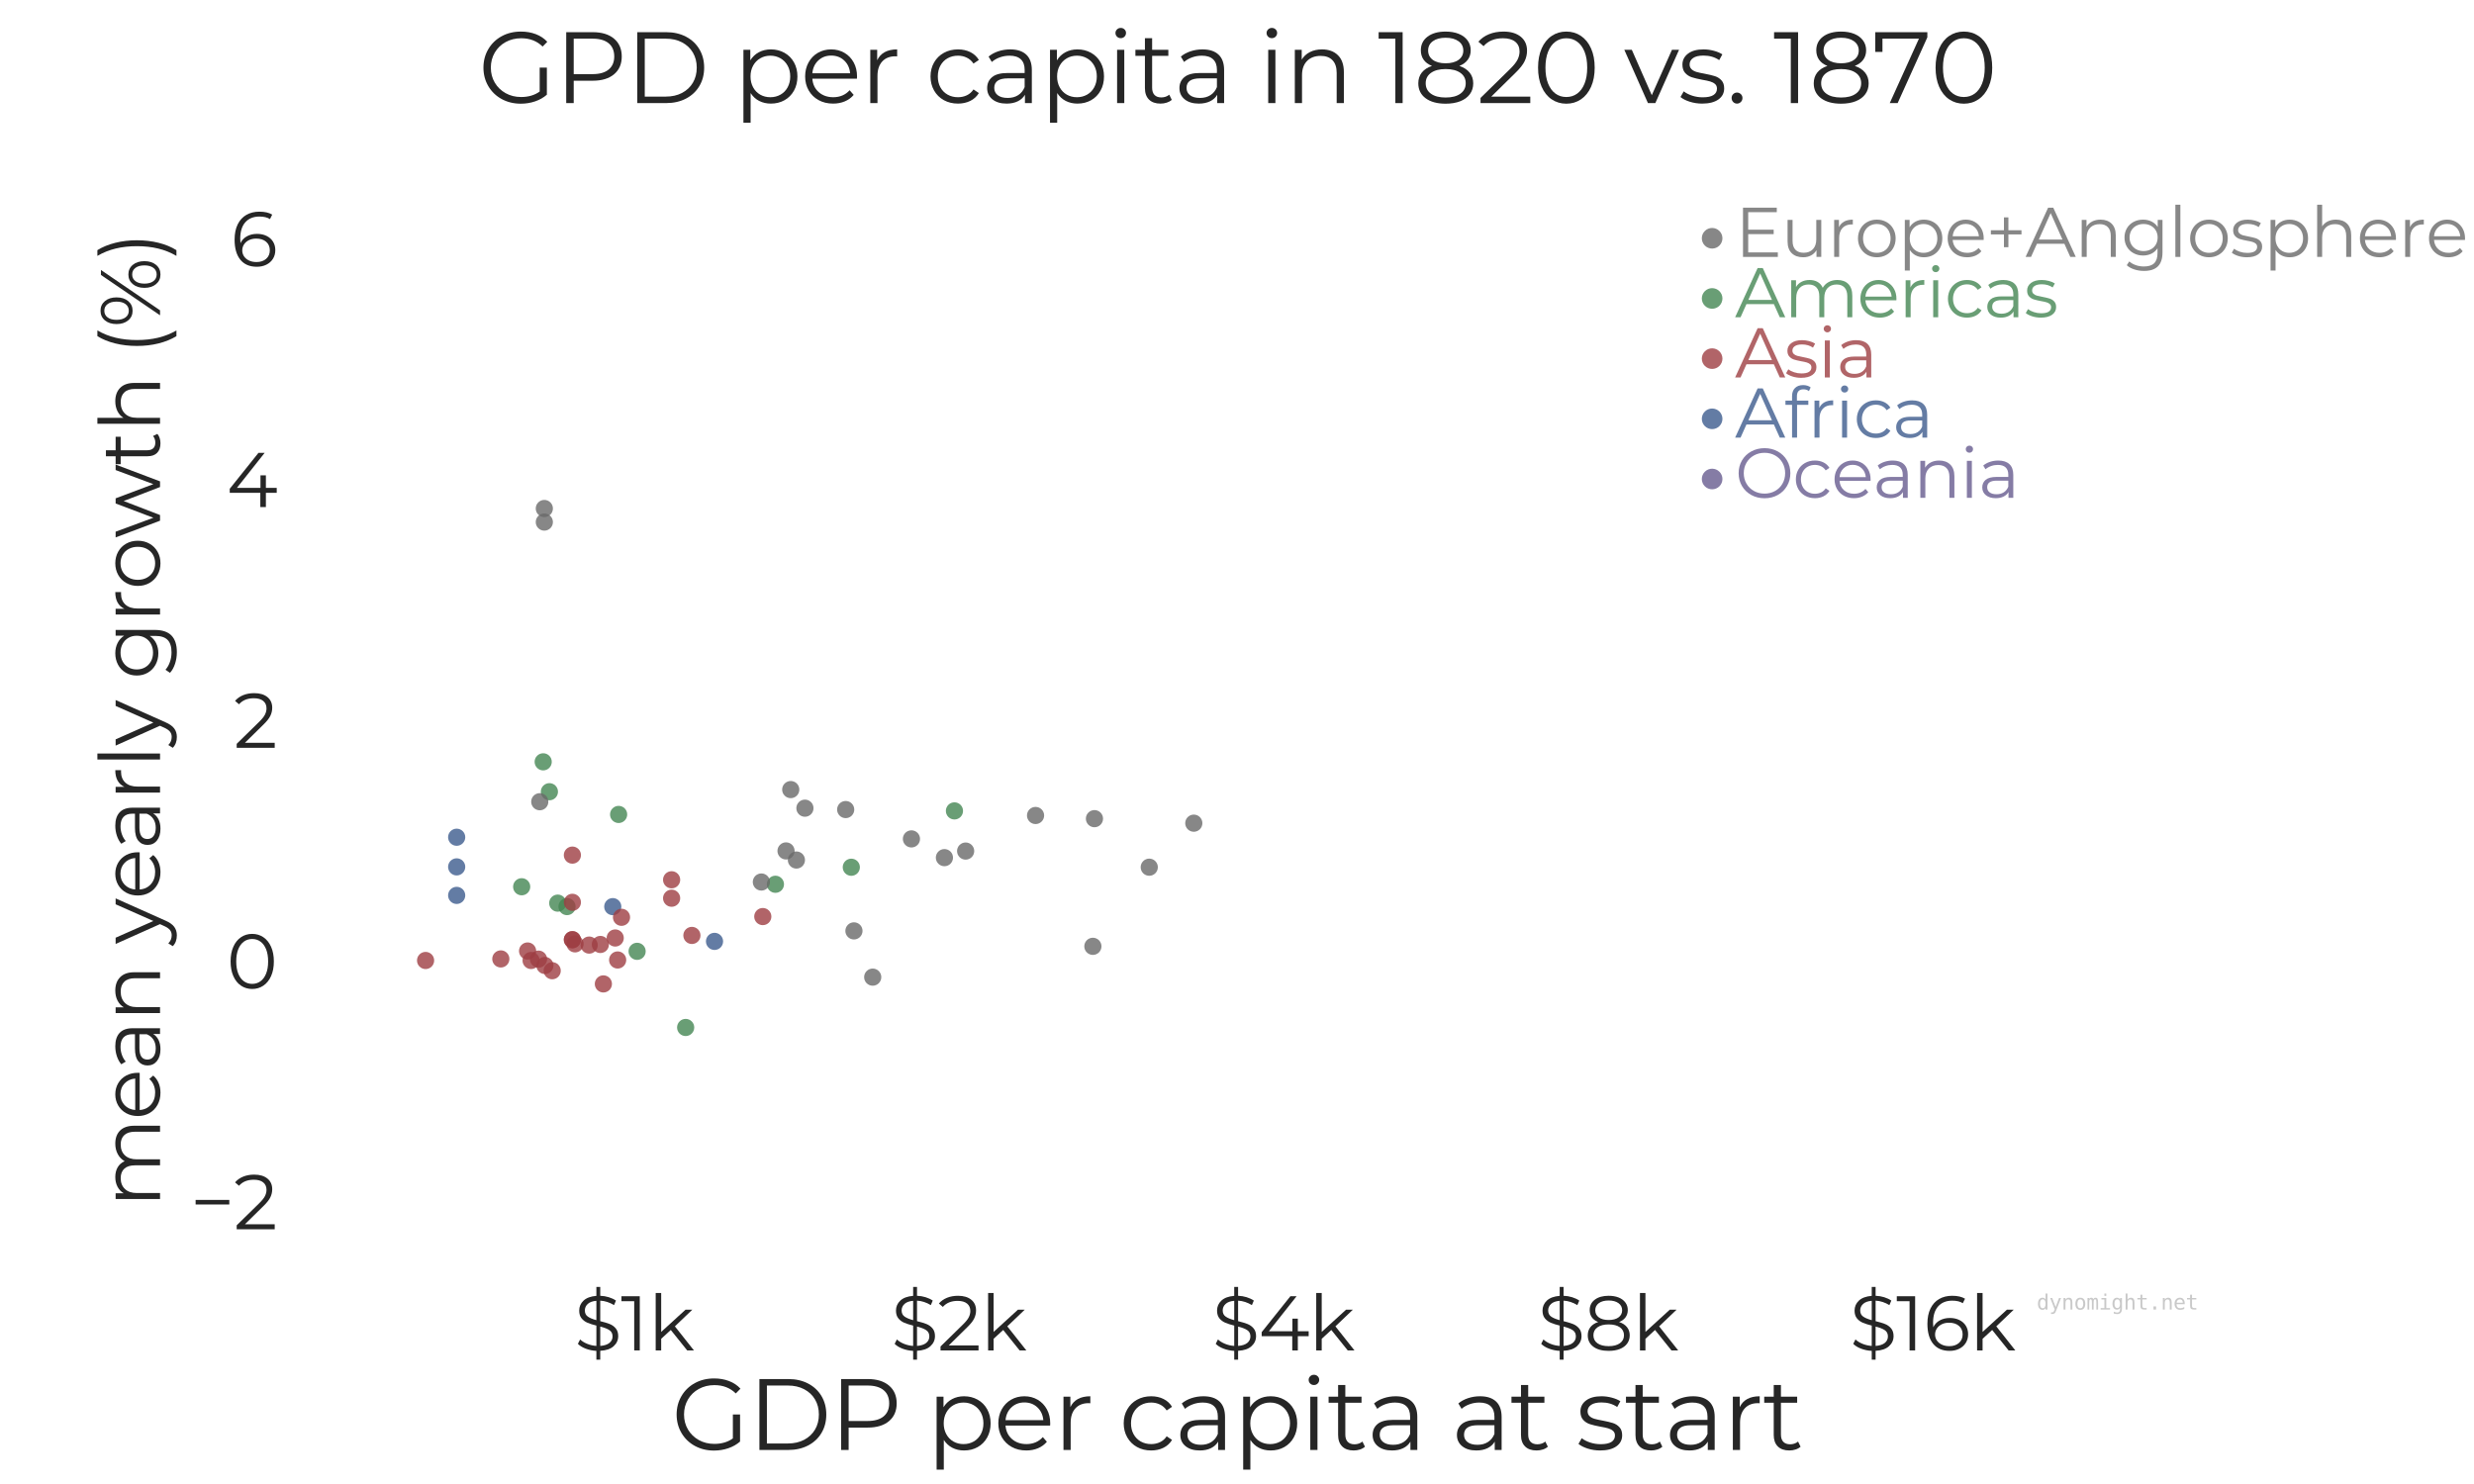 <?xml version="1.0" encoding="utf-8" standalone="no"?>
<!DOCTYPE svg PUBLIC "-//W3C//DTD SVG 1.1//EN"
  "http://www.w3.org/Graphics/SVG/1.1/DTD/svg11.dtd">
<svg height="432pt" version="1.1" viewBox="0 0 720 432" width="720pt" xmlns="http://www.w3.org/2000/svg" xmlns:xlink="http://www.w3.org/1999/xlink">
 <defs>
  <style type="text/css">*{stroke-linecap:butt;stroke-linejoin:round;}</style>
 </defs>
 <g id="figure_1">
  <g id="patch_1">
   <path d="M 0 432 
L 720 432 
L 720 0 
L 0 0 
z
" style="fill:#ffffff;"/>
  </g>
  <g id="axes_1">
   <g id="patch_2">
    <path d="M 90 367.2 
L 648 367.2 
L 648 51.84 
L 90 51.84 
z
" style="fill:#ffffff;"/>
   </g>
   <g id="matplotlib.axis_1">
    <g id="xtick_1">
     <g id="text_1">
      <!-- $1k -->
      <g style="fill:#262626;" transform="translate(167.12 393.111)scale(0.22 -0.22)">
       <defs>
        <path d="M 3635 1184 
Q 3635 691 3257 348 
Q 2880 6 2150 -32 
L 2150 -768 
L 1830 -768 
L 1830 -38 
Q 1363 -13 950 144 
Q 538 301 301 544 
L 486 909 
Q 710 691 1072 544 
Q 1434 397 1830 371 
L 1830 2054 
Q 1389 2163 1094 2288 
Q 800 2413 605 2653 
Q 410 2893 410 3290 
Q 410 3782 768 4118 
Q 1126 4454 1830 4512 
L 1830 5248 
L 2150 5248 
L 2150 4518 
Q 2515 4506 2857 4400 
Q 3200 4294 3450 4122 
L 3290 3744 
Q 3027 3910 2732 4006 
Q 2438 4102 2150 4115 
L 2150 2419 
Q 2624 2304 2925 2185 
Q 3226 2067 3430 1824 
Q 3635 1581 3635 1184 
z
M 877 3302 
Q 877 2970 1123 2797 
Q 1370 2624 1830 2502 
L 1830 4102 
Q 1357 4064 1117 3843 
Q 877 3622 877 3302 
z
M 2150 371 
Q 2656 410 2912 621 
Q 3168 832 3168 1158 
Q 3168 1504 2905 1677 
Q 2643 1850 2150 1971 
L 2150 371 
z
" id="Montserrat-Regular-24" transform="scale(0.016)"/>
        <path d="M 1574 4480 
L 1574 0 
L 1114 0 
L 1114 4070 
L 58 4070 
L 58 4480 
L 1574 4480 
z
" id="Montserrat-Regular-31" transform="scale(0.016)"/>
        <path d="M 1882 1690 
L 1088 960 
L 1088 0 
L 634 0 
L 634 4749 
L 1088 4749 
L 1088 1530 
L 3098 3366 
L 3661 3366 
L 2221 1990 
L 3795 0 
L 3238 0 
L 1882 1690 
z
" id="Montserrat-Regular-6b" transform="scale(0.016)"/>
       </defs>
       <use xlink:href="#Montserrat-Regular-24"/>
       <use x="61.5" xlink:href="#Montserrat-Regular-31"/>
       <use x="97.6" xlink:href="#Montserrat-Regular-6b"/>
      </g>
     </g>
    </g>
    <g id="xtick_2">
     <g id="text_2">
      <!-- $2k -->
      <g style="fill:#262626;" transform="translate(259.309 393.111)scale(0.22 -0.22)">
       <defs>
        <path d="M 3392 410 
L 3392 0 
L 250 0 
L 250 326 
L 2112 2150 
Q 2464 2496 2589 2749 
Q 2714 3002 2714 3258 
Q 2714 3654 2442 3875 
Q 2170 4096 1664 4096 
Q 877 4096 442 3597 
L 115 3878 
Q 378 4186 784 4352 
Q 1190 4518 1702 4518 
Q 2387 4518 2787 4195 
Q 3187 3872 3187 3309 
Q 3187 2963 3033 2643 
Q 2880 2323 2451 1907 
L 928 410 
L 3392 410 
z
" id="Montserrat-Regular-32" transform="scale(0.016)"/>
       </defs>
       <use xlink:href="#Montserrat-Regular-24"/>
       <use x="61.5" xlink:href="#Montserrat-Regular-32"/>
       <use x="118.3" xlink:href="#Montserrat-Regular-6b"/>
      </g>
     </g>
    </g>
    <g id="xtick_3">
     <g id="text_3">
      <!-- $4k -->
      <g style="fill:#262626;" transform="translate(352.752 393.111)scale(0.22 -0.22)">
       <defs>
        <path d="M 4141 1178 
L 3245 1178 
L 3245 0 
L 2784 0 
L 2784 1178 
L 256 1178 
L 256 1510 
L 2630 4480 
L 3142 4480 
L 851 1587 
L 2797 1587 
L 2797 2624 
L 3245 2624 
L 3245 1587 
L 4141 1587 
L 4141 1178 
z
" id="Montserrat-Regular-34" transform="scale(0.016)"/>
       </defs>
       <use xlink:href="#Montserrat-Regular-24"/>
       <use x="61.5" xlink:href="#Montserrat-Regular-34"/>
       <use x="127.6" xlink:href="#Montserrat-Regular-6b"/>
      </g>
     </g>
    </g>
    <g id="xtick_4">
     <g id="text_4">
      <!-- $8k -->
      <g style="fill:#262626;" transform="translate(447.471 393.111)scale(0.22 -0.22)">
       <defs>
        <path d="M 2899 2349 
Q 3322 2208 3549 1926 
Q 3776 1645 3776 1248 
Q 3776 858 3565 566 
Q 3354 275 2960 118 
Q 2566 -38 2035 -38 
Q 1229 -38 768 307 
Q 307 653 307 1248 
Q 307 1651 528 1929 
Q 749 2208 1171 2349 
Q 826 2483 646 2736 
Q 467 2989 467 3334 
Q 467 3878 892 4198 
Q 1318 4518 2035 4518 
Q 2509 4518 2864 4374 
Q 3219 4230 3417 3961 
Q 3616 3693 3616 3334 
Q 3616 2989 3430 2736 
Q 3245 2483 2899 2349 
z
M 928 3322 
Q 928 2950 1222 2732 
Q 1517 2515 2035 2515 
Q 2554 2515 2851 2732 
Q 3149 2950 3149 3315 
Q 3149 3693 2845 3910 
Q 2541 4128 2035 4128 
Q 1523 4128 1225 3910 
Q 928 3693 928 3322 
z
M 2035 352 
Q 2630 352 2966 595 
Q 3302 838 3302 1254 
Q 3302 1670 2966 1910 
Q 2630 2150 2035 2150 
Q 1446 2150 1110 1910 
Q 774 1670 774 1254 
Q 774 832 1107 592 
Q 1440 352 2035 352 
z
" id="Montserrat-Regular-38" transform="scale(0.016)"/>
       </defs>
       <use xlink:href="#Montserrat-Regular-24"/>
       <use x="61.5" xlink:href="#Montserrat-Regular-38"/>
       <use x="125.3" xlink:href="#Montserrat-Regular-6b"/>
      </g>
     </g>
    </g>
    <g id="xtick_5">
     <g id="text_5">
      <!-- $16k -->
      <g style="fill:#262626;" transform="translate(538.284 393.111)scale(0.22 -0.22)">
       <defs>
        <path d="M 2189 2682 
Q 2630 2682 2972 2515 
Q 3315 2349 3507 2045 
Q 3699 1741 3699 1338 
Q 3699 928 3500 614 
Q 3302 301 2953 131 
Q 2605 -38 2170 -38 
Q 1280 -38 806 547 
Q 333 1133 333 2202 
Q 333 2950 589 3468 
Q 845 3987 1305 4252 
Q 1766 4518 2381 4518 
Q 3046 4518 3443 4275 
L 3258 3904 
Q 2938 4115 2387 4115 
Q 1645 4115 1222 3644 
Q 800 3174 800 2278 
Q 800 2118 819 1914 
Q 986 2278 1350 2480 
Q 1715 2682 2189 2682 
z
M 2150 352 
Q 2637 352 2941 617 
Q 3245 883 3245 1325 
Q 3245 1766 2941 2028 
Q 2637 2291 2118 2291 
Q 1779 2291 1520 2163 
Q 1261 2035 1113 1811 
Q 966 1587 966 1312 
Q 966 1056 1104 838 
Q 1242 621 1510 486 
Q 1779 352 2150 352 
z
" id="Montserrat-Regular-36" transform="scale(0.016)"/>
       </defs>
       <use xlink:href="#Montserrat-Regular-24"/>
       <use x="61.5" xlink:href="#Montserrat-Regular-31"/>
       <use x="97.6" xlink:href="#Montserrat-Regular-36"/>
       <use x="158.5" xlink:href="#Montserrat-Regular-6b"/>
      </g>
     </g>
    </g>
    <g id="xtick_6"/>
    <g id="xtick_7"/>
    <g id="xtick_8"/>
    <g id="xtick_9"/>
    <g id="xtick_10"/>
    <g id="xtick_11"/>
    <g id="xtick_12"/>
    <g id="xtick_13"/>
    <g id="xtick_14"/>
    <g id="xtick_15"/>
    <g id="xtick_16"/>
    <g id="xtick_17"/>
   </g>
   <g id="matplotlib.axis_2">
    <g id="ytick_1">
     <g id="text_6">
      <!-- −2 -->
      <g style="fill:#262626;" transform="translate(55.355 357.842)scale(0.22 -0.22)">
       <defs>
        <path d="M 448 2426 
L 3232 2426 
L 3232 2048 
L 448 2048 
L 448 2426 
z
" id="Montserrat-Regular-2212" transform="scale(0.016)"/>
       </defs>
       <use xlink:href="#Montserrat-Regular-2212"/>
       <use x="57.5" xlink:href="#Montserrat-Regular-32"/>
      </g>
     </g>
    </g>
    <g id="ytick_2">
     <g id="text_7">
      <!-- 0 -->
      <g style="fill:#262626;" transform="translate(65.935 287.762)scale(0.22 -0.22)">
       <defs>
        <path d="M 2118 -38 
Q 1600 -38 1193 237 
Q 787 512 560 1027 
Q 333 1542 333 2240 
Q 333 2938 560 3453 
Q 787 3968 1193 4243 
Q 1600 4518 2118 4518 
Q 2637 4518 3043 4243 
Q 3450 3968 3680 3453 
Q 3910 2938 3910 2240 
Q 3910 1542 3680 1027 
Q 3450 512 3043 237 
Q 2637 -38 2118 -38 
z
M 2118 384 
Q 2509 384 2806 601 
Q 3104 819 3270 1235 
Q 3437 1651 3437 2240 
Q 3437 2829 3270 3245 
Q 3104 3661 2806 3878 
Q 2509 4096 2118 4096 
Q 1728 4096 1430 3878 
Q 1133 3661 966 3245 
Q 800 2829 800 2240 
Q 800 1651 966 1235 
Q 1133 819 1430 601 
Q 1728 384 2118 384 
z
" id="Montserrat-Regular-30" transform="scale(0.016)"/>
       </defs>
       <use xlink:href="#Montserrat-Regular-30"/>
      </g>
     </g>
    </g>
    <g id="ytick_3">
     <g id="text_8">
      <!-- 2 -->
      <g style="fill:#262626;" transform="translate(68.005 217.682)scale(0.22 -0.22)">
       <use xlink:href="#Montserrat-Regular-32"/>
      </g>
     </g>
    </g>
    <g id="ytick_4">
     <g id="text_9">
      <!-- 4 -->
      <g style="fill:#262626;" transform="translate(65.959 147.602)scale(0.22 -0.22)">
       <use xlink:href="#Montserrat-Regular-34"/>
      </g>
     </g>
    </g>
    <g id="ytick_5">
     <g id="text_10">
      <!-- 6 -->
      <g style="fill:#262626;" transform="translate(67.101 77.522)scale(0.22 -0.22)">
       <use xlink:href="#Montserrat-Regular-36"/>
      </g>
     </g>
    </g>
    <g id="text_11">
     <!-- mean yearly growth (%) -->
     <g style="fill:#262626;" transform="translate(46.577 351.473)rotate(-90)scale(0.24 -0.24)">
      <defs>
       <path d="M 4832 3392 
Q 5466 3392 5827 3027 
Q 6189 2662 6189 1952 
L 6189 0 
L 5734 0 
L 5734 1907 
Q 5734 2432 5481 2707 
Q 5229 2982 4768 2982 
Q 4243 2982 3942 2659 
Q 3642 2336 3642 1766 
L 3642 0 
L 3187 0 
L 3187 1907 
Q 3187 2432 2934 2707 
Q 2682 2982 2214 2982 
Q 1696 2982 1392 2659 
Q 1088 2336 1088 1766 
L 1088 0 
L 634 0 
L 634 3366 
L 1069 3366 
L 1069 2752 
Q 1248 3059 1568 3225 
Q 1888 3392 2304 3392 
Q 2726 3392 3036 3213 
Q 3347 3034 3501 2682 
Q 3686 3014 4035 3203 
Q 4384 3392 4832 3392 
z
" id="Montserrat-Regular-6d" transform="scale(0.016)"/>
       <path d="M 3565 1542 
L 749 1542 
Q 787 1018 1152 694 
Q 1517 371 2074 371 
Q 2387 371 2649 483 
Q 2912 595 3104 813 
L 3360 518 
Q 3136 250 2800 109 
Q 2464 -32 2061 -32 
Q 1542 -32 1142 189 
Q 742 410 518 800 
Q 294 1190 294 1683 
Q 294 2176 508 2566 
Q 723 2957 1097 3174 
Q 1472 3392 1939 3392 
Q 2406 3392 2777 3174 
Q 3149 2957 3360 2569 
Q 3571 2182 3571 1683 
L 3565 1542 
z
M 1939 3002 
Q 1453 3002 1123 2691 
Q 794 2381 749 1882 
L 3136 1882 
Q 3091 2381 2761 2691 
Q 2432 3002 1939 3002 
z
" id="Montserrat-Regular-65" transform="scale(0.016)"/>
       <path d="M 1811 3392 
Q 2470 3392 2822 3062 
Q 3174 2733 3174 2086 
L 3174 0 
L 2739 0 
L 2739 525 
Q 2586 262 2288 115 
Q 1990 -32 1581 -32 
Q 1018 -32 685 237 
Q 352 506 352 947 
Q 352 1376 662 1638 
Q 973 1901 1651 1901 
L 2720 1901 
L 2720 2106 
Q 2720 2541 2477 2768 
Q 2234 2995 1766 2995 
Q 1446 2995 1152 2889 
Q 858 2784 646 2598 
L 442 2938 
Q 698 3155 1056 3273 
Q 1414 3392 1811 3392 
z
M 1651 326 
Q 2035 326 2310 502 
Q 2586 678 2720 1011 
L 2720 1562 
L 1664 1562 
Q 800 1562 800 960 
Q 800 666 1024 496 
Q 1248 326 1651 326 
z
" id="Montserrat-Regular-61" transform="scale(0.016)"/>
       <path d="M 2349 3392 
Q 2982 3392 3356 3024 
Q 3731 2656 3731 1952 
L 3731 0 
L 3277 0 
L 3277 1907 
Q 3277 2432 3014 2707 
Q 2752 2982 2266 2982 
Q 1722 2982 1405 2659 
Q 1088 2336 1088 1766 
L 1088 0 
L 634 0 
L 634 3366 
L 1069 3366 
L 1069 2746 
Q 1254 3053 1584 3222 
Q 1914 3392 2349 3392 
z
" id="Montserrat-Regular-6e" transform="scale(0.016)"/>
       <path id="Montserrat-Regular-20" transform="scale(0.016)"/>
       <path d="M 3462 3366 
L 1779 -403 
Q 1574 -877 1305 -1075 
Q 1037 -1274 659 -1274 
Q 416 -1274 205 -1197 
Q -6 -1120 -160 -966 
L 51 -627 
Q 307 -883 666 -883 
Q 896 -883 1059 -755 
Q 1222 -627 1363 -320 
L 1510 6 
L 6 3366 
L 480 3366 
L 1747 506 
L 3014 3366 
L 3462 3366 
z
" id="Montserrat-Regular-79" transform="scale(0.016)"/>
       <path d="M 1069 2707 
Q 1229 3046 1545 3219 
Q 1862 3392 2330 3392 
L 2330 2950 
L 2221 2957 
Q 1690 2957 1389 2630 
Q 1088 2304 1088 1715 
L 1088 0 
L 634 0 
L 634 3366 
L 1069 3366 
L 1069 2707 
z
" id="Montserrat-Regular-72" transform="scale(0.016)"/>
       <path d="M 634 4749 
L 1088 4749 
L 1088 0 
L 634 0 
L 634 4749 
z
" id="Montserrat-Regular-6c" transform="scale(0.016)"/>
       <path d="M 3750 3366 
L 3750 410 
Q 3750 -448 3331 -861 
Q 2912 -1274 2067 -1274 
Q 1600 -1274 1181 -1136 
Q 762 -998 499 -755 
L 730 -410 
Q 973 -627 1321 -748 
Q 1670 -870 2054 -870 
Q 2694 -870 2995 -572 
Q 3296 -275 3296 352 
L 3296 781 
Q 3085 461 2742 294 
Q 2400 128 1984 128 
Q 1510 128 1123 336 
Q 736 544 515 918 
Q 294 1293 294 1766 
Q 294 2240 515 2611 
Q 736 2982 1120 3187 
Q 1504 3392 1984 3392 
Q 2413 3392 2758 3219 
Q 3104 3046 3315 2720 
L 3315 3366 
L 3750 3366 
z
M 2029 531 
Q 2394 531 2688 688 
Q 2982 845 3145 1126 
Q 3309 1408 3309 1766 
Q 3309 2125 3145 2403 
Q 2982 2682 2691 2838 
Q 2400 2995 2029 2995 
Q 1664 2995 1373 2841 
Q 1082 2688 918 2406 
Q 755 2125 755 1766 
Q 755 1408 918 1126 
Q 1082 845 1373 688 
Q 1664 531 2029 531 
z
" id="Montserrat-Regular-67" transform="scale(0.016)"/>
       <path d="M 2010 -32 
Q 1523 -32 1132 189 
Q 742 410 518 800 
Q 294 1190 294 1683 
Q 294 2176 518 2566 
Q 742 2957 1132 3174 
Q 1523 3392 2010 3392 
Q 2496 3392 2886 3174 
Q 3277 2957 3497 2566 
Q 3718 2176 3718 1683 
Q 3718 1190 3497 800 
Q 3277 410 2886 189 
Q 2496 -32 2010 -32 
z
M 2010 371 
Q 2368 371 2653 534 
Q 2938 698 3098 998 
Q 3258 1299 3258 1683 
Q 3258 2067 3098 2368 
Q 2938 2669 2653 2832 
Q 2368 2995 2010 2995 
Q 1651 2995 1366 2832 
Q 1082 2669 918 2368 
Q 755 2067 755 1683 
Q 755 1299 918 998 
Q 1082 698 1366 534 
Q 1651 371 2010 371 
z
" id="Montserrat-Regular-6f" transform="scale(0.016)"/>
       <path d="M 5574 3366 
L 4301 0 
L 3872 0 
L 2810 2758 
L 1747 0 
L 1318 0 
L 51 3366 
L 486 3366 
L 1542 506 
L 2624 3366 
L 3014 3366 
L 4090 506 
L 5158 3366 
L 5574 3366 
z
" id="Montserrat-Regular-77" transform="scale(0.016)"/>
       <path d="M 2406 205 
Q 2278 90 2089 29 
Q 1901 -32 1696 -32 
Q 1222 -32 966 224 
Q 710 480 710 947 
L 710 2982 
L 109 2982 
L 109 3366 
L 710 3366 
L 710 4102 
L 1165 4102 
L 1165 3366 
L 2189 3366 
L 2189 2982 
L 1165 2982 
L 1165 973 
Q 1165 672 1315 515 
Q 1466 358 1747 358 
Q 1888 358 2019 403 
Q 2150 448 2246 531 
L 2406 205 
z
" id="Montserrat-Regular-74" transform="scale(0.016)"/>
       <path d="M 2349 3392 
Q 2982 3392 3356 3024 
Q 3731 2656 3731 1952 
L 3731 0 
L 3277 0 
L 3277 1907 
Q 3277 2432 3014 2707 
Q 2752 2982 2266 2982 
Q 1722 2982 1405 2659 
Q 1088 2336 1088 1766 
L 1088 0 
L 634 0 
L 634 4749 
L 1088 4749 
L 1088 2778 
Q 1274 3072 1600 3232 
Q 1926 3392 2349 3392 
z
" id="Montserrat-Regular-68" transform="scale(0.016)"/>
       <path d="M 1408 -1242 
Q 1050 -653 858 112 
Q 666 877 666 1754 
Q 666 2630 858 3401 
Q 1050 4173 1408 4749 
L 1843 4749 
Q 1466 4102 1290 3360 
Q 1114 2618 1114 1754 
Q 1114 890 1290 147 
Q 1466 -595 1843 -1242 
L 1408 -1242 
z
" id="Montserrat-Regular-28" transform="scale(0.016)"/>
       <path d="M 1280 2080 
Q 826 2080 547 2416 
Q 269 2752 269 3296 
Q 269 3840 547 4176 
Q 826 4512 1280 4512 
Q 1728 4512 2009 4179 
Q 2291 3846 2291 3296 
Q 2291 2746 2009 2413 
Q 1728 2080 1280 2080 
z
M 3994 4480 
L 4371 4480 
L 1312 0 
L 934 0 
L 3994 4480 
z
M 1280 2368 
Q 1594 2368 1782 2614 
Q 1971 2861 1971 3296 
Q 1971 3731 1782 3977 
Q 1594 4224 1280 4224 
Q 960 4224 774 3974 
Q 589 3725 589 3296 
Q 589 2867 774 2617 
Q 960 2368 1280 2368 
z
M 4026 -32 
Q 3578 -32 3296 304 
Q 3014 640 3014 1184 
Q 3014 1728 3296 2064 
Q 3578 2400 4026 2400 
Q 4480 2400 4758 2064 
Q 5037 1728 5037 1184 
Q 5037 640 4758 304 
Q 4480 -32 4026 -32 
z
M 4026 256 
Q 4346 256 4531 505 
Q 4717 755 4717 1184 
Q 4717 1613 4531 1862 
Q 4346 2112 4026 2112 
Q 3712 2112 3523 1865 
Q 3334 1619 3334 1184 
Q 3334 749 3523 502 
Q 3712 256 4026 256 
z
" id="Montserrat-Regular-25" transform="scale(0.016)"/>
       <path d="M 256 -1242 
Q 634 -595 813 144 
Q 992 883 992 1754 
Q 992 2624 813 3363 
Q 634 4102 256 4749 
L 691 4749 
Q 1050 4173 1245 3401 
Q 1440 2630 1440 1754 
Q 1440 877 1248 109 
Q 1056 -659 691 -1242 
L 256 -1242 
z
" id="Montserrat-Regular-29" transform="scale(0.016)"/>
      </defs>
      <use xlink:href="#Montserrat-Regular-6d"/>
      <use x="106.1" xlink:href="#Montserrat-Regular-65"/>
      <use x="166.5" xlink:href="#Montserrat-Regular-61"/>
      <use x="225.5" xlink:href="#Montserrat-Regular-6e"/>
      <use x="293.2" xlink:href="#Montserrat-Regular-20"/>
      <use x="319.4" xlink:href="#Montserrat-Regular-79"/>
      <use x="373.6" xlink:href="#Montserrat-Regular-65"/>
      <use x="434" xlink:href="#Montserrat-Regular-61"/>
      <use x="493" xlink:href="#Montserrat-Regular-72"/>
      <use x="533.1" xlink:href="#Montserrat-Regular-6c"/>
      <use x="560" xlink:href="#Montserrat-Regular-79"/>
      <use x="614.2" xlink:href="#Montserrat-Regular-20"/>
      <use x="640.4" xlink:href="#Montserrat-Regular-67"/>
      <use x="709" xlink:href="#Montserrat-Regular-72"/>
      <use x="749.1" xlink:href="#Montserrat-Regular-6f"/>
      <use x="811.8" xlink:href="#Montserrat-Regular-77"/>
      <use x="899.7" xlink:href="#Montserrat-Regular-74"/>
      <use x="940.3" xlink:href="#Montserrat-Regular-68"/>
      <use x="1008" xlink:href="#Montserrat-Regular-20"/>
      <use x="1034.2" xlink:href="#Montserrat-Regular-28"/>
      <use x="1067.1" xlink:href="#Montserrat-Regular-25"/>
      <use x="1150" xlink:href="#Montserrat-Regular-29"/>
     </g>
    </g>
   </g>
   <g id="line2d_1">
    <defs>
     <path d="M 0 2.5 
C 0.663 2.5 1.299 2.237 1.768 1.768 
C 2.237 1.299 2.5 0.663 2.5 0 
C 2.5 -0.663 2.237 -1.299 1.768 -1.768 
C 1.299 -2.237 0.663 -2.5 0 -2.5 
C -0.663 -2.5 -1.299 -2.237 -1.768 -1.768 
C -2.237 -1.299 -2.5 -0.663 -2.5 0 
C -2.5 0.663 -2.237 1.299 -1.768 1.768 
C -1.299 2.237 -0.663 2.5 0 2.5 
z
" id="mbe2db2a5b9" style="stroke:#000000;stroke-opacity:0;"/>
    </defs>
    <g clip-path="url(#p43be058820)">
     <use style="fill:#9d3e42;fill-opacity:0.8;stroke:#000000;stroke-opacity:0;" x="0" xlink:href="#mbe2db2a5b9" y="0"/>
    </g>
   </g>
   <g id="line2d_2">
    <defs>
     <path d="M 0 2.5 
C 0.663 2.5 1.299 2.237 1.768 1.768 
C 2.237 1.299 2.5 0.663 2.5 0 
C 2.5 -0.663 2.237 -1.299 1.768 -1.768 
C 1.299 -2.237 0.663 -2.5 0 -2.5 
C -0.663 -2.5 -1.299 -2.237 -1.768 -1.768 
C -2.237 -1.299 -2.5 -0.663 -2.5 0 
C -2.5 0.663 -2.237 1.299 -1.768 1.768 
C -1.299 2.237 -0.663 2.5 0 2.5 
z
" id="mc12644b5b8" style="stroke:#000000;stroke-opacity:0;"/>
    </defs>
    <g clip-path="url(#p43be058820)">
     <use style="fill:#3d5b8d;fill-opacity:0.8;stroke:#000000;stroke-opacity:0;" x="0" xlink:href="#mc12644b5b8" y="0"/>
    </g>
   </g>
   <g id="line2d_3">
    <defs>
     <path d="M 0 2.5 
C 0.663 2.5 1.299 2.237 1.768 1.768 
C 2.237 1.299 2.5 0.663 2.5 0 
C 2.5 -0.663 2.237 -1.299 1.768 -1.768 
C 1.299 -2.237 0.663 -2.5 0 -2.5 
C -0.663 -2.5 -1.299 -2.237 -1.768 -1.768 
C -2.237 -1.299 -2.5 -0.663 -2.5 0 
C -2.5 0.663 -2.237 1.299 -1.768 1.768 
C -1.299 2.237 -0.663 2.5 0 2.5 
z
" id="md008216f80" style="stroke:#000000;stroke-opacity:0;"/>
    </defs>
    <g clip-path="url(#p43be058820)">
     <use style="fill:#696969;fill-opacity:0.8;stroke:#000000;stroke-opacity:0;" x="0" xlink:href="#md008216f80" y="0"/>
    </g>
   </g>
   <g id="line2d_4">
    <g clip-path="url(#p43be058820)">
     <use style="fill:#9d3e42;fill-opacity:0.8;stroke:#000000;stroke-opacity:0;" x="0" xlink:href="#mbe2db2a5b9" y="0"/>
    </g>
   </g>
   <g id="line2d_5">
    <defs>
     <path d="M 0 2.5 
C 0.663 2.5 1.299 2.237 1.768 1.768 
C 2.237 1.299 2.5 0.663 2.5 0 
C 2.5 -0.663 2.237 -1.299 1.768 -1.768 
C 1.299 -2.237 0.663 -2.5 0 -2.5 
C -0.663 -2.5 -1.299 -2.237 -1.768 -1.768 
C -2.237 -1.299 -2.5 -0.663 -2.5 0 
C -2.5 0.663 -2.237 1.299 -1.768 1.768 
C -1.299 2.237 -0.663 2.5 0 2.5 
z
" id="m6a950eecb1" style="stroke:#000000;stroke-opacity:0;"/>
    </defs>
    <g clip-path="url(#p43be058820)">
     <use style="fill:#448653;fill-opacity:0.8;stroke:#000000;stroke-opacity:0;" x="247.752" xlink:href="#m6a950eecb1" y="252.459"/>
    </g>
   </g>
   <g id="line2d_6">
    <g clip-path="url(#p43be058820)">
     <use style="fill:#9d3e42;fill-opacity:0.8;stroke:#000000;stroke-opacity:0;" x="0" xlink:href="#mbe2db2a5b9" y="0"/>
    </g>
   </g>
   <g id="line2d_7">
    <g clip-path="url(#p43be058820)">
     <use style="fill:#696969;fill-opacity:0.8;stroke:#000000;stroke-opacity:0;" x="158.414" xlink:href="#md008216f80" y="148.027"/>
    </g>
   </g>
   <g id="line2d_8">
    <g clip-path="url(#p43be058820)">
     <use style="fill:#696969;fill-opacity:0.8;stroke:#000000;stroke-opacity:0;" x="274.851" xlink:href="#md008216f80" y="249.664"/>
    </g>
   </g>
   <g id="line2d_9">
    <g clip-path="url(#p43be058820)">
     <use style="fill:#9d3e42;fill-opacity:0.8;stroke:#000000;stroke-opacity:0;" x="0" xlink:href="#mbe2db2a5b9" y="0"/>
    </g>
   </g>
   <g id="line2d_10">
    <g clip-path="url(#p43be058820)">
     <use style="fill:#3d5b8d;fill-opacity:0.8;stroke:#000000;stroke-opacity:0;" x="0" xlink:href="#mc12644b5b8" y="0"/>
    </g>
   </g>
   <g id="line2d_11">
    <g clip-path="url(#p43be058820)">
     <use style="fill:#696969;fill-opacity:0.8;stroke:#000000;stroke-opacity:0;" x="301.374" xlink:href="#md008216f80" y="237.39"/>
    </g>
   </g>
   <g id="line2d_12">
    <g clip-path="url(#p43be058820)">
     <use style="fill:#3d5b8d;fill-opacity:0.8;stroke:#000000;stroke-opacity:0;" x="0" xlink:href="#mc12644b5b8" y="0"/>
    </g>
   </g>
   <g id="line2d_13">
    <g clip-path="url(#p43be058820)">
     <use style="fill:#3d5b8d;fill-opacity:0.8;stroke:#000000;stroke-opacity:0;" x="0" xlink:href="#mc12644b5b8" y="0"/>
    </g>
   </g>
   <g id="line2d_14">
    <g clip-path="url(#p43be058820)">
     <use style="fill:#9d3e42;fill-opacity:0.8;stroke:#000000;stroke-opacity:0;" x="0" xlink:href="#mbe2db2a5b9" y="0"/>
    </g>
   </g>
   <g id="line2d_15">
    <g clip-path="url(#p43be058820)">
     <use style="fill:#696969;fill-opacity:0.8;stroke:#000000;stroke-opacity:0;" x="0" xlink:href="#md008216f80" y="0"/>
    </g>
   </g>
   <g id="line2d_16">
    <g clip-path="url(#p43be058820)">
     <use style="fill:#9d3e42;fill-opacity:0.8;stroke:#000000;stroke-opacity:0;" x="0" xlink:href="#mbe2db2a5b9" y="0"/>
    </g>
   </g>
   <g id="line2d_17">
    <g clip-path="url(#p43be058820)">
     <use style="fill:#696969;fill-opacity:0.8;stroke:#000000;stroke-opacity:0;" x="0" xlink:href="#md008216f80" y="0"/>
    </g>
   </g>
   <g id="line2d_18">
    <g clip-path="url(#p43be058820)">
     <use style="fill:#696969;fill-opacity:0.8;stroke:#000000;stroke-opacity:0;" x="0" xlink:href="#md008216f80" y="0"/>
    </g>
   </g>
   <g id="line2d_19">
    <g clip-path="url(#p43be058820)">
     <use style="fill:#448653;fill-opacity:0.8;stroke:#000000;stroke-opacity:0;" x="0" xlink:href="#m6a950eecb1" y="0"/>
    </g>
   </g>
   <g id="line2d_20">
    <g clip-path="url(#p43be058820)">
     <use style="fill:#448653;fill-opacity:0.8;stroke:#000000;stroke-opacity:0;" x="165.016" xlink:href="#m6a950eecb1" y="263.911"/>
    </g>
   </g>
   <g id="line2d_21">
    <g clip-path="url(#p43be058820)">
     <use style="fill:#448653;fill-opacity:0.8;stroke:#000000;stroke-opacity:0;" x="0" xlink:href="#m6a950eecb1" y="0"/>
    </g>
   </g>
   <g id="line2d_22">
    <g clip-path="url(#p43be058820)">
     <use style="fill:#3d5b8d;fill-opacity:0.8;stroke:#000000;stroke-opacity:0;" x="0" xlink:href="#mc12644b5b8" y="0"/>
    </g>
   </g>
   <g id="line2d_23">
    <g clip-path="url(#p43be058820)">
     <use style="fill:#3d5b8d;fill-opacity:0.8;stroke:#000000;stroke-opacity:0;" x="0" xlink:href="#mc12644b5b8" y="0"/>
    </g>
   </g>
   <g id="line2d_24">
    <g clip-path="url(#p43be058820)">
     <use style="fill:#696969;fill-opacity:0.8;stroke:#000000;stroke-opacity:0;" x="234.256" xlink:href="#md008216f80" y="235.266"/>
    </g>
   </g>
   <g id="line2d_25">
    <g clip-path="url(#p43be058820)">
     <use style="fill:#696969;fill-opacity:0.8;stroke:#000000;stroke-opacity:0;" x="0" xlink:href="#md008216f80" y="0"/>
    </g>
   </g>
   <g id="line2d_26">
    <g clip-path="url(#p43be058820)">
     <use style="fill:#448653;fill-opacity:0.8;stroke:#000000;stroke-opacity:0;" x="158.083" xlink:href="#m6a950eecb1" y="221.771"/>
    </g>
   </g>
   <g id="line2d_27">
    <g clip-path="url(#p43be058820)">
     <use style="fill:#9d3e42;fill-opacity:0.8;stroke:#000000;stroke-opacity:0;" x="167.353" xlink:href="#mbe2db2a5b9" y="274.762"/>
    </g>
   </g>
   <g id="line2d_28">
    <g clip-path="url(#p43be058820)">
     <use style="fill:#3d5b8d;fill-opacity:0.8;stroke:#000000;stroke-opacity:0;" x="0" xlink:href="#mc12644b5b8" y="0"/>
    </g>
   </g>
   <g id="line2d_29">
    <g clip-path="url(#p43be058820)">
     <use style="fill:#3d5b8d;fill-opacity:0.8;stroke:#000000;stroke-opacity:0;" x="0" xlink:href="#mc12644b5b8" y="0"/>
    </g>
   </g>
   <g id="line2d_30">
    <g clip-path="url(#p43be058820)">
     <use style="fill:#3d5b8d;fill-opacity:0.8;stroke:#000000;stroke-opacity:0;" x="0" xlink:href="#mc12644b5b8" y="0"/>
    </g>
   </g>
   <g id="line2d_31">
    <g clip-path="url(#p43be058820)">
     <use style="fill:#3d5b8d;fill-opacity:0.8;stroke:#000000;stroke-opacity:0;" x="0" xlink:href="#mc12644b5b8" y="0"/>
    </g>
   </g>
   <g id="line2d_32">
    <g clip-path="url(#p43be058820)">
     <use style="fill:#448653;fill-opacity:0.8;stroke:#000000;stroke-opacity:0;" x="162.317" xlink:href="#m6a950eecb1" y="262.908"/>
    </g>
   </g>
   <g id="line2d_33">
    <g clip-path="url(#p43be058820)">
     <use style="fill:#3d5b8d;fill-opacity:0.8;stroke:#000000;stroke-opacity:0;" x="0" xlink:href="#mc12644b5b8" y="0"/>
    </g>
   </g>
   <g id="line2d_34">
    <g clip-path="url(#p43be058820)">
     <use style="fill:#3d5b8d;fill-opacity:0.8;stroke:#000000;stroke-opacity:0;" x="0" xlink:href="#mc12644b5b8" y="0"/>
    </g>
   </g>
   <g id="line2d_35">
    <g clip-path="url(#p43be058820)">
     <use style="fill:#448653;fill-opacity:0.8;stroke:#000000;stroke-opacity:0;" x="0" xlink:href="#m6a950eecb1" y="0"/>
    </g>
   </g>
   <g id="line2d_36">
    <g clip-path="url(#p43be058820)">
     <use style="fill:#448653;fill-opacity:0.8;stroke:#000000;stroke-opacity:0;" x="225.668" xlink:href="#m6a950eecb1" y="257.416"/>
    </g>
   </g>
   <g id="line2d_37">
    <g clip-path="url(#p43be058820)">
     <use style="fill:#448653;fill-opacity:0.8;stroke:#000000;stroke-opacity:0;" x="151.822" xlink:href="#m6a950eecb1" y="258.138"/>
    </g>
   </g>
   <g id="line2d_38">
    <g clip-path="url(#p43be058820)">
     <use style="fill:#9d3e42;fill-opacity:0.8;stroke:#000000;stroke-opacity:0;" x="0" xlink:href="#mbe2db2a5b9" y="0"/>
    </g>
   </g>
   <g id="line2d_39">
    <g clip-path="url(#p43be058820)">
     <use style="fill:#696969;fill-opacity:0.8;stroke:#000000;stroke-opacity:0;" x="0" xlink:href="#md008216f80" y="0"/>
    </g>
   </g>
   <g id="line2d_40">
    <g clip-path="url(#p43be058820)">
     <use style="fill:#696969;fill-opacity:0.8;stroke:#000000;stroke-opacity:0;" x="246.115" xlink:href="#md008216f80" y="235.667"/>
    </g>
   </g>
   <g id="line2d_41">
    <g clip-path="url(#p43be058820)">
     <use style="fill:#3d5b8d;fill-opacity:0.8;stroke:#000000;stroke-opacity:0;" x="0" xlink:href="#mc12644b5b8" y="0"/>
    </g>
   </g>
   <g id="line2d_42">
    <g clip-path="url(#p43be058820)">
     <use style="fill:#448653;fill-opacity:0.8;stroke:#000000;stroke-opacity:0;" x="0" xlink:href="#m6a950eecb1" y="0"/>
    </g>
   </g>
   <g id="line2d_43">
    <g clip-path="url(#p43be058820)">
     <use style="fill:#696969;fill-opacity:0.8;stroke:#000000;stroke-opacity:0;" x="281.028" xlink:href="#md008216f80" y="247.75"/>
    </g>
   </g>
   <g id="line2d_44">
    <g clip-path="url(#p43be058820)">
     <use style="fill:#448653;fill-opacity:0.8;stroke:#000000;stroke-opacity:0;" x="0" xlink:href="#m6a950eecb1" y="0"/>
    </g>
   </g>
   <g id="line2d_45">
    <g clip-path="url(#p43be058820)">
     <use style="fill:#3d5b8d;fill-opacity:0.8;stroke:#000000;stroke-opacity:0;" x="132.904" xlink:href="#mc12644b5b8" y="243.721"/>
    </g>
   </g>
   <g id="line2d_46">
    <g clip-path="url(#p43be058820)">
     <use style="fill:#448653;fill-opacity:0.8;stroke:#000000;stroke-opacity:0;" x="0" xlink:href="#m6a950eecb1" y="0"/>
    </g>
   </g>
   <g id="line2d_47">
    <g clip-path="url(#p43be058820)">
     <use style="fill:#3d5b8d;fill-opacity:0.8;stroke:#000000;stroke-opacity:0;" x="178.333" xlink:href="#mc12644b5b8" y="263.927"/>
    </g>
   </g>
   <g id="line2d_48">
    <g clip-path="url(#p43be058820)">
     <use style="fill:#696969;fill-opacity:0.8;stroke:#000000;stroke-opacity:0;" x="248.521" xlink:href="#md008216f80" y="270.986"/>
    </g>
   </g>
   <g id="line2d_49">
    <g clip-path="url(#p43be058820)">
     <use style="fill:#696969;fill-opacity:0.8;stroke:#000000;stroke-opacity:0;" x="0" xlink:href="#md008216f80" y="0"/>
    </g>
   </g>
   <g id="line2d_50">
    <g clip-path="url(#p43be058820)">
     <use style="fill:#3d5b8d;fill-opacity:0.8;stroke:#000000;stroke-opacity:0;" x="0" xlink:href="#mc12644b5b8" y="0"/>
    </g>
   </g>
   <g id="line2d_51">
    <g clip-path="url(#p43be058820)">
     <use style="fill:#696969;fill-opacity:0.8;stroke:#000000;stroke-opacity:0;" x="221.578" xlink:href="#md008216f80" y="256.759"/>
    </g>
   </g>
   <g id="line2d_52">
    <g clip-path="url(#p43be058820)">
     <use style="fill:#696969;fill-opacity:0.8;stroke:#000000;stroke-opacity:0;" x="265.253" xlink:href="#md008216f80" y="244.207"/>
    </g>
   </g>
   <g id="line2d_53">
    <g clip-path="url(#p43be058820)">
     <use style="fill:#3d5b8d;fill-opacity:0.8;stroke:#000000;stroke-opacity:0;" x="0" xlink:href="#mc12644b5b8" y="0"/>
    </g>
   </g>
   <g id="line2d_54">
    <g clip-path="url(#p43be058820)">
     <use style="fill:#696969;fill-opacity:0.8;stroke:#000000;stroke-opacity:0;" x="347.428" xlink:href="#md008216f80" y="239.631"/>
    </g>
   </g>
   <g id="line2d_55">
    <g clip-path="url(#p43be058820)">
     <use style="fill:#9d3e42;fill-opacity:0.8;stroke:#000000;stroke-opacity:0;" x="0" xlink:href="#mbe2db2a5b9" y="0"/>
    </g>
   </g>
   <g id="line2d_56">
    <g clip-path="url(#p43be058820)">
     <use style="fill:#3d5b8d;fill-opacity:0.8;stroke:#000000;stroke-opacity:0;" x="0" xlink:href="#mc12644b5b8" y="0"/>
    </g>
   </g>
   <g id="line2d_57">
    <g clip-path="url(#p43be058820)">
     <use style="fill:#3d5b8d;fill-opacity:0.8;stroke:#000000;stroke-opacity:0;" x="0" xlink:href="#mc12644b5b8" y="0"/>
    </g>
   </g>
   <g id="line2d_58">
    <g clip-path="url(#p43be058820)">
     <use style="fill:#3d5b8d;fill-opacity:0.8;stroke:#000000;stroke-opacity:0;" x="0" xlink:href="#mc12644b5b8" y="0"/>
    </g>
   </g>
   <g id="line2d_59">
    <g clip-path="url(#p43be058820)">
     <use style="fill:#3d5b8d;fill-opacity:0.8;stroke:#000000;stroke-opacity:0;" x="0" xlink:href="#mc12644b5b8" y="0"/>
    </g>
   </g>
   <g id="line2d_60">
    <g clip-path="url(#p43be058820)">
     <use style="fill:#3d5b8d;fill-opacity:0.8;stroke:#000000;stroke-opacity:0;" x="0" xlink:href="#mc12644b5b8" y="0"/>
    </g>
   </g>
   <g id="line2d_61">
    <g clip-path="url(#p43be058820)">
     <use style="fill:#696969;fill-opacity:0.8;stroke:#000000;stroke-opacity:0;" x="0" xlink:href="#md008216f80" y="0"/>
    </g>
   </g>
   <g id="line2d_62">
    <g clip-path="url(#p43be058820)">
     <use style="fill:#448653;fill-opacity:0.8;stroke:#000000;stroke-opacity:0;" x="0" xlink:href="#m6a950eecb1" y="0"/>
    </g>
   </g>
   <g id="line2d_63">
    <g clip-path="url(#p43be058820)">
     <use style="fill:#9d3e42;fill-opacity:0.8;stroke:#000000;stroke-opacity:0;" x="201.363" xlink:href="#mbe2db2a5b9" y="272.308"/>
    </g>
   </g>
   <g id="line2d_64">
    <g clip-path="url(#p43be058820)">
     <use style="fill:#448653;fill-opacity:0.8;stroke:#000000;stroke-opacity:0;" x="0" xlink:href="#m6a950eecb1" y="0"/>
    </g>
   </g>
   <g id="line2d_65">
    <g clip-path="url(#p43be058820)">
     <use style="fill:#696969;fill-opacity:0.8;stroke:#000000;stroke-opacity:0;" x="0" xlink:href="#md008216f80" y="0"/>
    </g>
   </g>
   <g id="line2d_66">
    <g clip-path="url(#p43be058820)">
     <use style="fill:#448653;fill-opacity:0.8;stroke:#000000;stroke-opacity:0;" x="0" xlink:href="#m6a950eecb1" y="0"/>
    </g>
   </g>
   <g id="line2d_67">
    <g clip-path="url(#p43be058820)">
     <use style="fill:#696969;fill-opacity:0.8;stroke:#000000;stroke-opacity:0;" x="0" xlink:href="#md008216f80" y="0"/>
    </g>
   </g>
   <g id="line2d_68">
    <g clip-path="url(#p43be058820)">
     <use style="fill:#9d3e42;fill-opacity:0.8;stroke:#000000;stroke-opacity:0;" x="158.578" xlink:href="#mbe2db2a5b9" y="281.055"/>
    </g>
   </g>
   <g id="line2d_69">
    <g clip-path="url(#p43be058820)">
     <use style="fill:#9d3e42;fill-opacity:0.8;stroke:#000000;stroke-opacity:0;" x="175.598" xlink:href="#mbe2db2a5b9" y="286.422"/>
    </g>
   </g>
   <g id="line2d_70">
    <g clip-path="url(#p43be058820)">
     <use style="fill:#696969;fill-opacity:0.8;stroke:#000000;stroke-opacity:0;" x="230.127" xlink:href="#md008216f80" y="229.852"/>
    </g>
   </g>
   <g id="line2d_71">
    <g clip-path="url(#p43be058820)">
     <use style="fill:#9d3e42;fill-opacity:0.8;stroke:#000000;stroke-opacity:0;" x="166.579" xlink:href="#mbe2db2a5b9" y="273.55"/>
    </g>
   </g>
   <g id="line2d_72">
    <g clip-path="url(#p43be058820)">
     <use style="fill:#9d3e42;fill-opacity:0.8;stroke:#000000;stroke-opacity:0;" x="166.579" xlink:href="#mbe2db2a5b9" y="273.55"/>
    </g>
   </g>
   <g id="line2d_73">
    <g clip-path="url(#p43be058820)">
     <use style="fill:#696969;fill-opacity:0.8;stroke:#000000;stroke-opacity:0;" x="0" xlink:href="#md008216f80" y="0"/>
    </g>
   </g>
   <g id="line2d_74">
    <g clip-path="url(#p43be058820)">
     <use style="fill:#9d3e42;fill-opacity:0.8;stroke:#000000;stroke-opacity:0;" x="0" xlink:href="#mbe2db2a5b9" y="0"/>
    </g>
   </g>
   <g id="line2d_75">
    <g clip-path="url(#p43be058820)">
     <use style="fill:#696969;fill-opacity:0.8;stroke:#000000;stroke-opacity:0;" x="318.057" xlink:href="#md008216f80" y="275.48"/>
    </g>
   </g>
   <g id="line2d_76">
    <g clip-path="url(#p43be058820)">
     <use style="fill:#448653;fill-opacity:0.8;stroke:#000000;stroke-opacity:0;" x="199.545" xlink:href="#m6a950eecb1" y="299.102"/>
    </g>
   </g>
   <g id="line2d_77">
    <g clip-path="url(#p43be058820)">
     <use style="fill:#9d3e42;fill-opacity:0.8;stroke:#000000;stroke-opacity:0;" x="166.579" xlink:href="#mbe2db2a5b9" y="262.67"/>
    </g>
   </g>
   <g id="line2d_78">
    <g clip-path="url(#p43be058820)">
     <use style="fill:#9d3e42;fill-opacity:0.8;stroke:#000000;stroke-opacity:0;" x="221.993" xlink:href="#mbe2db2a5b9" y="266.817"/>
    </g>
   </g>
   <g id="line2d_79">
    <g clip-path="url(#p43be058820)">
     <use style="fill:#9d3e42;fill-opacity:0.8;stroke:#000000;stroke-opacity:0;" x="0" xlink:href="#mbe2db2a5b9" y="0"/>
    </g>
   </g>
   <g id="line2d_80">
    <g clip-path="url(#p43be058820)">
     <use style="fill:#3d5b8d;fill-opacity:0.8;stroke:#000000;stroke-opacity:0;" x="0" xlink:href="#mc12644b5b8" y="0"/>
    </g>
   </g>
   <g id="line2d_81">
    <g clip-path="url(#p43be058820)">
     <use style="fill:#9d3e42;fill-opacity:0.8;stroke:#000000;stroke-opacity:0;" x="0" xlink:href="#mbe2db2a5b9" y="0"/>
    </g>
   </g>
   <g id="line2d_82">
    <g clip-path="url(#p43be058820)">
     <use style="fill:#9d3e42;fill-opacity:0.8;stroke:#000000;stroke-opacity:0;" x="0" xlink:href="#mbe2db2a5b9" y="0"/>
    </g>
   </g>
   <g id="line2d_83">
    <g clip-path="url(#p43be058820)">
     <use style="fill:#9d3e42;fill-opacity:0.8;stroke:#000000;stroke-opacity:0;" x="156.716" xlink:href="#mbe2db2a5b9" y="279.207"/>
    </g>
   </g>
   <g id="line2d_84">
    <g clip-path="url(#p43be058820)">
     <use style="fill:#9d3e42;fill-opacity:0.8;stroke:#000000;stroke-opacity:0;" x="0" xlink:href="#mbe2db2a5b9" y="0"/>
    </g>
   </g>
   <g id="line2d_85">
    <g clip-path="url(#p43be058820)">
     <use style="fill:#9d3e42;fill-opacity:0.8;stroke:#000000;stroke-opacity:0;" x="0" xlink:href="#mbe2db2a5b9" y="0"/>
    </g>
   </g>
   <g id="line2d_86">
    <g clip-path="url(#p43be058820)">
     <use style="fill:#9d3e42;fill-opacity:0.8;stroke:#000000;stroke-opacity:0;" x="195.458" xlink:href="#mbe2db2a5b9" y="256.108"/>
    </g>
   </g>
   <g id="line2d_87">
    <g clip-path="url(#p43be058820)">
     <use style="fill:#3d5b8d;fill-opacity:0.8;stroke:#000000;stroke-opacity:0;" x="0" xlink:href="#mc12644b5b8" y="0"/>
    </g>
   </g>
   <g id="line2d_88">
    <g clip-path="url(#p43be058820)">
     <use style="fill:#3d5b8d;fill-opacity:0.8;stroke:#000000;stroke-opacity:0;" x="0" xlink:href="#mc12644b5b8" y="0"/>
    </g>
   </g>
   <g id="line2d_89">
    <g clip-path="url(#p43be058820)">
     <use style="fill:#448653;fill-opacity:0.8;stroke:#000000;stroke-opacity:0;" x="0" xlink:href="#m6a950eecb1" y="0"/>
    </g>
   </g>
   <g id="line2d_90">
    <g clip-path="url(#p43be058820)">
     <use style="fill:#9d3e42;fill-opacity:0.8;stroke:#000000;stroke-opacity:0;" x="166.579" xlink:href="#mbe2db2a5b9" y="248.927"/>
    </g>
   </g>
   <g id="line2d_91">
    <g clip-path="url(#p43be058820)">
     <use style="fill:#3d5b8d;fill-opacity:0.8;stroke:#000000;stroke-opacity:0;" x="0" xlink:href="#mc12644b5b8" y="0"/>
    </g>
   </g>
   <g id="line2d_92">
    <g clip-path="url(#p43be058820)">
     <use style="fill:#696969;fill-opacity:0.8;stroke:#000000;stroke-opacity:0;" x="0" xlink:href="#md008216f80" y="0"/>
    </g>
   </g>
   <g id="line2d_93">
    <g clip-path="url(#p43be058820)">
     <use style="fill:#696969;fill-opacity:0.8;stroke:#000000;stroke-opacity:0;" x="0" xlink:href="#md008216f80" y="0"/>
    </g>
   </g>
   <g id="line2d_94">
    <g clip-path="url(#p43be058820)">
     <use style="fill:#696969;fill-opacity:0.8;stroke:#000000;stroke-opacity:0;" x="0" xlink:href="#md008216f80" y="0"/>
    </g>
   </g>
   <g id="line2d_95">
    <g clip-path="url(#p43be058820)">
     <use style="fill:#3d5b8d;fill-opacity:0.8;stroke:#000000;stroke-opacity:0;" x="132.904" xlink:href="#mc12644b5b8" y="260.653"/>
    </g>
   </g>
   <g id="line2d_96">
    <g clip-path="url(#p43be058820)">
     <use style="fill:#696969;fill-opacity:0.8;stroke:#000000;stroke-opacity:0;" x="0" xlink:href="#md008216f80" y="0"/>
    </g>
   </g>
   <g id="line2d_97">
    <g clip-path="url(#p43be058820)">
     <use style="fill:#3d5b8d;fill-opacity:0.8;stroke:#000000;stroke-opacity:0;" x="0" xlink:href="#mc12644b5b8" y="0"/>
    </g>
   </g>
   <g id="line2d_98">
    <g clip-path="url(#p43be058820)">
     <use style="fill:#448653;fill-opacity:0.8;stroke:#000000;stroke-opacity:0;" x="185.417" xlink:href="#m6a950eecb1" y="276.936"/>
    </g>
   </g>
   <g id="line2d_99">
    <g clip-path="url(#p43be058820)">
     <use style="fill:#696969;fill-opacity:0.8;stroke:#000000;stroke-opacity:0;" x="0" xlink:href="#md008216f80" y="0"/>
    </g>
   </g>
   <g id="line2d_100">
    <g clip-path="url(#p43be058820)">
     <use style="fill:#3d5b8d;fill-opacity:0.8;stroke:#000000;stroke-opacity:0;" x="0" xlink:href="#mc12644b5b8" y="0"/>
    </g>
   </g>
   <g id="line2d_101">
    <g clip-path="url(#p43be058820)">
     <use style="fill:#696969;fill-opacity:0.8;stroke:#000000;stroke-opacity:0;" x="0" xlink:href="#md008216f80" y="0"/>
    </g>
   </g>
   <g id="line2d_102">
    <g clip-path="url(#p43be058820)">
     <use style="fill:#9d3e42;fill-opacity:0.8;stroke:#000000;stroke-opacity:0;" x="154.565" xlink:href="#mbe2db2a5b9" y="279.6"/>
    </g>
   </g>
   <g id="line2d_103">
    <g clip-path="url(#p43be058820)">
     <use style="fill:#696969;fill-opacity:0.8;stroke:#000000;stroke-opacity:0;" x="0" xlink:href="#md008216f80" y="0"/>
    </g>
   </g>
   <g id="line2d_104">
    <g clip-path="url(#p43be058820)">
     <use style="fill:#9d3e42;fill-opacity:0.8;stroke:#000000;stroke-opacity:0;" x="0" xlink:href="#mbe2db2a5b9" y="0"/>
    </g>
   </g>
   <g id="line2d_105">
    <g clip-path="url(#p43be058820)">
     <use style="fill:#3d5b8d;fill-opacity:0.8;stroke:#000000;stroke-opacity:0;" x="0" xlink:href="#mc12644b5b8" y="0"/>
    </g>
   </g>
   <g id="line2d_106">
    <g clip-path="url(#p43be058820)">
     <use style="fill:#3d5b8d;fill-opacity:0.8;stroke:#000000;stroke-opacity:0;" x="0" xlink:href="#mc12644b5b8" y="0"/>
    </g>
   </g>
   <g id="line2d_107">
    <g clip-path="url(#p43be058820)">
     <use style="fill:#3d5b8d;fill-opacity:0.8;stroke:#000000;stroke-opacity:0;" x="0" xlink:href="#mc12644b5b8" y="0"/>
    </g>
   </g>
   <g id="line2d_108">
    <g clip-path="url(#p43be058820)">
     <use style="fill:#3d5b8d;fill-opacity:0.8;stroke:#000000;stroke-opacity:0;" x="0" xlink:href="#mc12644b5b8" y="0"/>
    </g>
   </g>
   <g id="line2d_109">
    <g clip-path="url(#p43be058820)">
     <use style="fill:#9d3e42;fill-opacity:0.8;stroke:#000000;stroke-opacity:0;" x="179.044" xlink:href="#mbe2db2a5b9" y="273.054"/>
    </g>
   </g>
   <g id="line2d_110">
    <g clip-path="url(#p43be058820)">
     <use style="fill:#3d5b8d;fill-opacity:0.8;stroke:#000000;stroke-opacity:0;" x="0" xlink:href="#mc12644b5b8" y="0"/>
    </g>
   </g>
   <g id="line2d_111">
    <g clip-path="url(#p43be058820)">
     <use style="fill:#3d5b8d;fill-opacity:0.8;stroke:#000000;stroke-opacity:0;" x="0" xlink:href="#mc12644b5b8" y="0"/>
    </g>
   </g>
   <g id="line2d_112">
    <g clip-path="url(#p43be058820)">
     <use style="fill:#3d5b8d;fill-opacity:0.8;stroke:#000000;stroke-opacity:0;" x="0" xlink:href="#mc12644b5b8" y="0"/>
    </g>
   </g>
   <g id="line2d_113">
    <g clip-path="url(#p43be058820)">
     <use style="fill:#448653;fill-opacity:0.8;stroke:#000000;stroke-opacity:0;" x="0" xlink:href="#m6a950eecb1" y="0"/>
    </g>
   </g>
   <g id="line2d_114">
    <g clip-path="url(#p43be058820)">
     <use style="fill:#696969;fill-opacity:0.8;stroke:#000000;stroke-opacity:0;" x="334.463" xlink:href="#md008216f80" y="252.446"/>
    </g>
   </g>
   <g id="line2d_115">
    <g clip-path="url(#p43be058820)">
     <use style="fill:#696969;fill-opacity:0.8;stroke:#000000;stroke-opacity:0;" x="228.756" xlink:href="#md008216f80" y="247.712"/>
    </g>
   </g>
   <g id="line2d_116">
    <g clip-path="url(#p43be058820)">
     <use style="fill:#9d3e42;fill-opacity:0.8;stroke:#000000;stroke-opacity:0;" x="123.856" xlink:href="#mbe2db2a5b9" y="279.6"/>
    </g>
   </g>
   <g id="line2d_117">
    <g clip-path="url(#p43be058820)">
     <use style="fill:#696969;fill-opacity:0.8;stroke:#000000;stroke-opacity:0;" x="158.414" xlink:href="#md008216f80" y="151.977"/>
    </g>
   </g>
   <g id="line2d_118">
    <g clip-path="url(#p43be058820)">
     <use style="fill:#9d3e42;fill-opacity:0.8;stroke:#000000;stroke-opacity:0;" x="0" xlink:href="#mbe2db2a5b9" y="0"/>
    </g>
   </g>
   <g id="line2d_119">
    <g clip-path="url(#p43be058820)">
     <use style="fill:#9d3e42;fill-opacity:0.8;stroke:#000000;stroke-opacity:0;" x="0" xlink:href="#mbe2db2a5b9" y="0"/>
    </g>
   </g>
   <g id="line2d_120">
    <g clip-path="url(#p43be058820)">
     <use style="fill:#448653;fill-opacity:0.8;stroke:#000000;stroke-opacity:0;" x="0" xlink:href="#m6a950eecb1" y="0"/>
    </g>
   </g>
   <g id="line2d_121">
    <g clip-path="url(#p43be058820)">
     <use style="fill:#448653;fill-opacity:0.8;stroke:#000000;stroke-opacity:0;" x="159.89" xlink:href="#m6a950eecb1" y="230.474"/>
    </g>
   </g>
   <g id="line2d_122">
    <g clip-path="url(#p43be058820)">
     <use style="fill:#9d3e42;fill-opacity:0.8;stroke:#000000;stroke-opacity:0;" x="174.722" xlink:href="#mbe2db2a5b9" y="274.938"/>
    </g>
   </g>
   <g id="line2d_123">
    <g clip-path="url(#p43be058820)">
     <use style="fill:#696969;fill-opacity:0.8;stroke:#000000;stroke-opacity:0;" x="157.087" xlink:href="#md008216f80" y="233.385"/>
    </g>
   </g>
   <g id="line2d_124">
    <g clip-path="url(#p43be058820)">
     <use style="fill:#448653;fill-opacity:0.8;stroke:#000000;stroke-opacity:0;" x="0" xlink:href="#m6a950eecb1" y="0"/>
    </g>
   </g>
   <g id="line2d_125">
    <g clip-path="url(#p43be058820)">
     <use style="fill:#9d3e42;fill-opacity:0.8;stroke:#000000;stroke-opacity:0;" x="145.753" xlink:href="#mbe2db2a5b9" y="279.148"/>
    </g>
   </g>
   <g id="line2d_126">
    <g clip-path="url(#p43be058820)">
     <use style="fill:#696969;fill-opacity:0.8;stroke:#000000;stroke-opacity:0;" x="253.983" xlink:href="#md008216f80" y="284.45"/>
    </g>
   </g>
   <g id="line2d_127">
    <g clip-path="url(#p43be058820)">
     <use style="fill:#448653;fill-opacity:0.8;stroke:#000000;stroke-opacity:0;" x="0" xlink:href="#m6a950eecb1" y="0"/>
    </g>
   </g>
   <g id="line2d_128">
    <g clip-path="url(#p43be058820)">
     <use style="fill:#9d3e42;fill-opacity:0.8;stroke:#000000;stroke-opacity:0;" x="0" xlink:href="#mbe2db2a5b9" y="0"/>
    </g>
   </g>
   <g id="line2d_129">
    <g clip-path="url(#p43be058820)">
     <use style="fill:#9d3e42;fill-opacity:0.8;stroke:#000000;stroke-opacity:0;" x="0" xlink:href="#mbe2db2a5b9" y="0"/>
    </g>
   </g>
   <g id="line2d_130">
    <g clip-path="url(#p43be058820)">
     <use style="fill:#696969;fill-opacity:0.8;stroke:#000000;stroke-opacity:0;" x="0" xlink:href="#md008216f80" y="0"/>
    </g>
   </g>
   <g id="line2d_131">
    <g clip-path="url(#p43be058820)">
     <use style="fill:#9d3e42;fill-opacity:0.8;stroke:#000000;stroke-opacity:0;" x="0" xlink:href="#mbe2db2a5b9" y="0"/>
    </g>
   </g>
   <g id="line2d_132">
    <g clip-path="url(#p43be058820)">
     <use style="fill:#3d5b8d;fill-opacity:0.8;stroke:#000000;stroke-opacity:0;" x="0" xlink:href="#mc12644b5b8" y="0"/>
    </g>
   </g>
   <g id="line2d_133">
    <g clip-path="url(#p43be058820)">
     <use style="fill:#9d3e42;fill-opacity:0.8;stroke:#000000;stroke-opacity:0;" x="153.543" xlink:href="#mbe2db2a5b9" y="276.84"/>
    </g>
   </g>
   <g id="line2d_134">
    <g clip-path="url(#p43be058820)">
     <use style="fill:#3d5b8d;fill-opacity:0.8;stroke:#000000;stroke-opacity:0;" x="0" xlink:href="#mc12644b5b8" y="0"/>
    </g>
   </g>
   <g id="line2d_135">
    <g clip-path="url(#p43be058820)">
     <use style="fill:#3d5b8d;fill-opacity:0.8;stroke:#000000;stroke-opacity:0;" x="0" xlink:href="#mc12644b5b8" y="0"/>
    </g>
   </g>
   <g id="line2d_136">
    <g clip-path="url(#p43be058820)">
     <use style="fill:#9d3e42;fill-opacity:0.8;stroke:#000000;stroke-opacity:0;" x="0" xlink:href="#mbe2db2a5b9" y="0"/>
    </g>
   </g>
   <g id="line2d_137">
    <g clip-path="url(#p43be058820)">
     <use style="fill:#3d5b8d;fill-opacity:0.8;stroke:#000000;stroke-opacity:0;" x="0" xlink:href="#mc12644b5b8" y="0"/>
    </g>
   </g>
   <g id="line2d_138">
    <g clip-path="url(#p43be058820)">
     <use style="fill:#448653;fill-opacity:0.8;stroke:#000000;stroke-opacity:0;" x="0" xlink:href="#m6a950eecb1" y="0"/>
    </g>
   </g>
   <g id="line2d_139">
    <g clip-path="url(#p43be058820)">
     <use style="fill:#696969;fill-opacity:0.8;stroke:#000000;stroke-opacity:0;" x="0" xlink:href="#md008216f80" y="0"/>
    </g>
   </g>
   <g id="line2d_140">
    <g clip-path="url(#p43be058820)">
     <use style="fill:#3d5b8d;fill-opacity:0.8;stroke:#000000;stroke-opacity:0;" x="0" xlink:href="#mc12644b5b8" y="0"/>
    </g>
   </g>
   <g id="line2d_141">
    <g clip-path="url(#p43be058820)">
     <use style="fill:#3d5b8d;fill-opacity:0.8;stroke:#000000;stroke-opacity:0;" x="0" xlink:href="#mc12644b5b8" y="0"/>
    </g>
   </g>
   <g id="line2d_142">
    <g clip-path="url(#p43be058820)">
     <use style="fill:#696969;fill-opacity:0.8;stroke:#000000;stroke-opacity:0;" x="0" xlink:href="#md008216f80" y="0"/>
    </g>
   </g>
   <g id="line2d_143">
    <g clip-path="url(#p43be058820)">
     <use style="fill:#696969;fill-opacity:0.8;stroke:#000000;stroke-opacity:0;" x="0" xlink:href="#md008216f80" y="0"/>
    </g>
   </g>
   <g id="line2d_144">
    <g clip-path="url(#p43be058820)">
     <use style="fill:#696969;fill-opacity:0.8;stroke:#000000;stroke-opacity:0;" x="231.775" xlink:href="#md008216f80" y="250.357"/>
    </g>
   </g>
   <g id="line2d_145">
    <g clip-path="url(#p43be058820)">
     <use style="fill:#3d5b8d;fill-opacity:0.8;stroke:#000000;stroke-opacity:0;" x="0" xlink:href="#mc12644b5b8" y="0"/>
    </g>
   </g>
   <g id="line2d_146">
    <g clip-path="url(#p43be058820)">
     <use style="fill:#3d5b8d;fill-opacity:0.8;stroke:#000000;stroke-opacity:0;" x="0" xlink:href="#mc12644b5b8" y="0"/>
    </g>
   </g>
   <g id="line2d_147">
    <g clip-path="url(#p43be058820)">
     <use style="fill:#9d3e42;fill-opacity:0.8;stroke:#000000;stroke-opacity:0;" x="195.458" xlink:href="#mbe2db2a5b9" y="261.476"/>
    </g>
   </g>
   <g id="line2d_148">
    <g clip-path="url(#p43be058820)">
     <use style="fill:#3d5b8d;fill-opacity:0.8;stroke:#000000;stroke-opacity:0;" x="0" xlink:href="#mc12644b5b8" y="0"/>
    </g>
   </g>
   <g id="line2d_149">
    <g clip-path="url(#p43be058820)">
     <use style="fill:#3d5b8d;fill-opacity:0.8;stroke:#000000;stroke-opacity:0;" x="0" xlink:href="#mc12644b5b8" y="0"/>
    </g>
   </g>
   <g id="line2d_150">
    <g clip-path="url(#p43be058820)">
     <use style="fill:#9d3e42;fill-opacity:0.8;stroke:#000000;stroke-opacity:0;" x="171.463" xlink:href="#mbe2db2a5b9" y="275.118"/>
    </g>
   </g>
   <g id="line2d_151">
    <g clip-path="url(#p43be058820)">
     <use style="fill:#9d3e42;fill-opacity:0.8;stroke:#000000;stroke-opacity:0;" x="0" xlink:href="#mbe2db2a5b9" y="0"/>
    </g>
   </g>
   <g id="line2d_152">
    <g clip-path="url(#p43be058820)">
     <use style="fill:#9d3e42;fill-opacity:0.8;stroke:#000000;stroke-opacity:0;" x="0" xlink:href="#mbe2db2a5b9" y="0"/>
    </g>
   </g>
   <g id="line2d_153">
    <g clip-path="url(#p43be058820)">
     <use style="fill:#448653;fill-opacity:0.8;stroke:#000000;stroke-opacity:0;" x="0" xlink:href="#m6a950eecb1" y="0"/>
    </g>
   </g>
   <g id="line2d_154">
    <g clip-path="url(#p43be058820)">
     <use style="fill:#3d5b8d;fill-opacity:0.8;stroke:#000000;stroke-opacity:0;" x="132.904" xlink:href="#mc12644b5b8" y="252.353"/>
    </g>
   </g>
   <g id="line2d_155">
    <g clip-path="url(#p43be058820)">
     <use style="fill:#9d3e42;fill-opacity:0.8;stroke:#000000;stroke-opacity:0;" x="180.876" xlink:href="#mbe2db2a5b9" y="267.029"/>
    </g>
   </g>
   <g id="line2d_156">
    <g clip-path="url(#p43be058820)">
     <use style="fill:#9d3e42;fill-opacity:0.8;stroke:#000000;stroke-opacity:0;" x="179.752" xlink:href="#mbe2db2a5b9" y="279.455"/>
    </g>
   </g>
   <g id="line2d_157">
    <g clip-path="url(#p43be058820)">
     <use style="fill:#3d5b8d;fill-opacity:0.8;stroke:#000000;stroke-opacity:0;" x="0" xlink:href="#mc12644b5b8" y="0"/>
    </g>
   </g>
   <g id="line2d_158">
    <g clip-path="url(#p43be058820)">
     <use style="fill:#3d5b8d;fill-opacity:0.8;stroke:#000000;stroke-opacity:0;" x="0" xlink:href="#mc12644b5b8" y="0"/>
    </g>
   </g>
   <g id="line2d_159">
    <g clip-path="url(#p43be058820)">
     <use style="fill:#696969;fill-opacity:0.8;stroke:#000000;stroke-opacity:0;" x="0" xlink:href="#md008216f80" y="0"/>
    </g>
   </g>
   <g id="line2d_160">
    <g clip-path="url(#p43be058820)">
     <use style="fill:#448653;fill-opacity:0.8;stroke:#000000;stroke-opacity:0;" x="277.769" xlink:href="#m6a950eecb1" y="236.058"/>
    </g>
   </g>
   <g id="line2d_161">
    <g clip-path="url(#p43be058820)">
     <use style="fill:#696969;fill-opacity:0.8;stroke:#000000;stroke-opacity:0;" x="318.516" xlink:href="#md008216f80" y="238.317"/>
    </g>
   </g>
   <g id="line2d_162">
    <g clip-path="url(#p43be058820)">
     <use style="fill:#9d3e42;fill-opacity:0.8;stroke:#000000;stroke-opacity:0;" x="0" xlink:href="#mbe2db2a5b9" y="0"/>
    </g>
   </g>
   <g id="line2d_163">
    <g clip-path="url(#p43be058820)">
     <use style="fill:#448653;fill-opacity:0.8;stroke:#000000;stroke-opacity:0;" x="180.034" xlink:href="#m6a950eecb1" y="237.09"/>
    </g>
   </g>
   <g id="line2d_164">
    <g clip-path="url(#p43be058820)">
     <use style="fill:#9d3e42;fill-opacity:0.8;stroke:#000000;stroke-opacity:0;" x="160.704" xlink:href="#mbe2db2a5b9" y="282.581"/>
    </g>
   </g>
   <g id="line2d_165">
    <g clip-path="url(#p43be058820)">
     <use style="fill:#9d3e42;fill-opacity:0.8;stroke:#000000;stroke-opacity:0;" x="0" xlink:href="#mbe2db2a5b9" y="0"/>
    </g>
   </g>
   <g id="line2d_166">
    <g clip-path="url(#p43be058820)">
     <use style="fill:#9d3e42;fill-opacity:0.8;stroke:#000000;stroke-opacity:0;" x="0" xlink:href="#mbe2db2a5b9" y="0"/>
    </g>
   </g>
   <g id="line2d_167">
    <g clip-path="url(#p43be058820)">
     <use style="fill:#3d5b8d;fill-opacity:0.8;stroke:#000000;stroke-opacity:0;" x="207.944" xlink:href="#mc12644b5b8" y="274.041"/>
    </g>
   </g>
   <g id="line2d_168">
    <g clip-path="url(#p43be058820)">
     <use style="fill:#3d5b8d;fill-opacity:0.8;stroke:#000000;stroke-opacity:0;" x="0" xlink:href="#mc12644b5b8" y="0"/>
    </g>
   </g>
   <g id="line2d_169">
    <g clip-path="url(#p43be058820)">
     <use style="fill:#3d5b8d;fill-opacity:0.8;stroke:#000000;stroke-opacity:0;" x="0" xlink:href="#mc12644b5b8" y="0"/>
    </g>
   </g>
   <g id="line2d_170">
    <defs>
     <path d="M 0 3 
C 0.796 3 1.559 2.684 2.121 2.121 
C 2.684 1.559 3 0.796 3 0 
C 3 -0.796 2.684 -1.559 2.121 -2.121 
C 1.559 -2.684 0.796 -3 0 -3 
C -0.796 -3 -1.559 -2.684 -2.121 -2.121 
C -2.684 -1.559 -3 -0.796 -3 0 
C -3 0.796 -2.684 1.559 -2.121 2.121 
C -1.559 2.684 -0.796 3 0 3 
z
" id="m93b12ca1db" style="stroke:#000000;stroke-opacity:0;"/>
    </defs>
    <g clip-path="url(#p43be058820)">
     <use style="fill:#696969;fill-opacity:0.8;stroke:#000000;stroke-opacity:0;" x="498.275" xlink:href="#m93b12ca1db" y="69.36"/>
    </g>
   </g>
   <g id="line2d_171">
    <defs>
     <path d="M 0 3 
C 0.796 3 1.559 2.684 2.121 2.121 
C 2.684 1.559 3 0.796 3 0 
C 3 -0.796 2.684 -1.559 2.121 -2.121 
C 1.559 -2.684 0.796 -3 0 -3 
C -0.796 -3 -1.559 -2.684 -2.121 -2.121 
C -2.684 -1.559 -3 -0.796 -3 0 
C -3 0.796 -2.684 1.559 -2.121 2.121 
C -1.559 2.684 -0.796 3 0 3 
z
" id="m1faacdf16d" style="stroke:#000000;stroke-opacity:0;"/>
    </defs>
    <g clip-path="url(#p43be058820)">
     <use style="fill:#448653;fill-opacity:0.8;stroke:#000000;stroke-opacity:0;" x="498.275" xlink:href="#m1faacdf16d" y="86.88"/>
    </g>
   </g>
   <g id="line2d_172">
    <defs>
     <path d="M 0 3 
C 0.796 3 1.559 2.684 2.121 2.121 
C 2.684 1.559 3 0.796 3 0 
C 3 -0.796 2.684 -1.559 2.121 -2.121 
C 1.559 -2.684 0.796 -3 0 -3 
C -0.796 -3 -1.559 -2.684 -2.121 -2.121 
C -2.684 -1.559 -3 -0.796 -3 0 
C -3 0.796 -2.684 1.559 -2.121 2.121 
C -1.559 2.684 -0.796 3 0 3 
z
" id="m5ad3e49f49" style="stroke:#000000;stroke-opacity:0;"/>
    </defs>
    <g clip-path="url(#p43be058820)">
     <use style="fill:#9d3e42;fill-opacity:0.8;stroke:#000000;stroke-opacity:0;" x="498.275" xlink:href="#m5ad3e49f49" y="104.4"/>
    </g>
   </g>
   <g id="line2d_173">
    <defs>
     <path d="M 0 3 
C 0.796 3 1.559 2.684 2.121 2.121 
C 2.684 1.559 3 0.796 3 0 
C 3 -0.796 2.684 -1.559 2.121 -2.121 
C 1.559 -2.684 0.796 -3 0 -3 
C -0.796 -3 -1.559 -2.684 -2.121 -2.121 
C -2.684 -1.559 -3 -0.796 -3 0 
C -3 0.796 -2.684 1.559 -2.121 2.121 
C -1.559 2.684 -0.796 3 0 3 
z
" id="md1804ac2f4" style="stroke:#000000;stroke-opacity:0;"/>
    </defs>
    <g clip-path="url(#p43be058820)">
     <use style="fill:#3d5b8d;fill-opacity:0.8;stroke:#000000;stroke-opacity:0;" x="498.275" xlink:href="#md1804ac2f4" y="121.92"/>
    </g>
   </g>
   <g id="line2d_174">
    <defs>
     <path d="M 0 3 
C 0.796 3 1.559 2.684 2.121 2.121 
C 2.684 1.559 3 0.796 3 0 
C 3 -0.796 2.684 -1.559 2.121 -2.121 
C 1.559 -2.684 0.796 -3 0 -3 
C -0.796 -3 -1.559 -2.684 -2.121 -2.121 
C -2.684 -1.559 -3 -0.796 -3 0 
C -3 0.796 -2.684 1.559 -2.121 2.121 
C -1.559 2.684 -0.796 3 0 3 
z
" id="m5bb800f0e2" style="stroke:#000000;stroke-opacity:0;"/>
    </defs>
    <g clip-path="url(#p43be058820)">
     <use style="fill:#675b8f;fill-opacity:0.8;stroke:#000000;stroke-opacity:0;" x="498.275" xlink:href="#m5bb800f0e2" y="139.44"/>
    </g>
   </g>
   <g id="text_12">
    <!-- Europe+Anglosphere -->
    <g style="fill:#696969;opacity:0.8;" transform="translate(504.924 74.79)scale(0.2 -0.2)">
     <defs>
      <path d="M 3898 410 
L 3898 0 
L 730 0 
L 730 4480 
L 3802 4480 
L 3802 4070 
L 1203 4070 
L 1203 2477 
L 3520 2477 
L 3520 2074 
L 1203 2074 
L 1203 410 
L 3898 410 
z
" id="Montserrat-Regular-45" transform="scale(0.016)"/>
      <path d="M 3667 3366 
L 3667 0 
L 3232 0 
L 3232 614 
Q 3053 307 2739 137 
Q 2426 -32 2022 -32 
Q 1363 -32 982 336 
Q 602 704 602 1414 
L 602 3366 
L 1056 3366 
L 1056 1459 
Q 1056 928 1318 653 
Q 1581 378 2067 378 
Q 2598 378 2905 701 
Q 3213 1024 3213 1600 
L 3213 3366 
L 3667 3366 
z
" id="Montserrat-Regular-75" transform="scale(0.016)"/>
      <path d="M 2368 3392 
Q 2842 3392 3226 3177 
Q 3610 2963 3827 2572 
Q 4045 2182 4045 1683 
Q 4045 1178 3827 787 
Q 3610 397 3229 182 
Q 2848 -32 2368 -32 
Q 1958 -32 1628 137 
Q 1299 307 1088 634 
L 1088 -1242 
L 634 -1242 
L 634 3366 
L 1069 3366 
L 1069 2701 
Q 1274 3034 1610 3213 
Q 1946 3392 2368 3392 
z
M 2336 371 
Q 2688 371 2976 534 
Q 3264 698 3427 998 
Q 3590 1299 3590 1683 
Q 3590 2067 3427 2364 
Q 3264 2662 2976 2828 
Q 2688 2995 2336 2995 
Q 1978 2995 1693 2828 
Q 1408 2662 1245 2364 
Q 1082 2067 1082 1683 
Q 1082 1299 1245 998 
Q 1408 698 1693 534 
Q 1978 371 2336 371 
z
" id="Montserrat-Regular-70" transform="scale(0.016)"/>
      <path d="M 3232 2048 
L 2042 2048 
L 2042 883 
L 1638 883 
L 1638 2048 
L 448 2048 
L 448 2426 
L 1638 2426 
L 1638 3597 
L 2042 3597 
L 2042 2426 
L 3232 2426 
L 3232 2048 
z
" id="Montserrat-Regular-2b" transform="scale(0.016)"/>
      <path d="M 3539 1197 
L 1043 1197 
L 506 0 
L 13 0 
L 2061 4480 
L 2528 4480 
L 4576 0 
L 4077 0 
L 3539 1197 
z
M 3366 1581 
L 2291 3987 
L 1216 1581 
L 3366 1581 
z
" id="Montserrat-Regular-41" transform="scale(0.016)"/>
      <path d="M 1536 -32 
Q 1126 -32 752 86 
Q 378 205 166 384 
L 371 742 
Q 582 576 902 470 
Q 1222 365 1568 365 
Q 2029 365 2249 509 
Q 2470 653 2470 915 
Q 2470 1101 2348 1206 
Q 2227 1312 2041 1366 
Q 1856 1421 1549 1472 
Q 1139 1549 889 1629 
Q 640 1709 464 1901 
Q 288 2093 288 2432 
Q 288 2854 640 3123 
Q 992 3392 1619 3392 
Q 1946 3392 2272 3305 
Q 2598 3219 2810 3078 
L 2611 2714 
Q 2195 3002 1619 3002 
Q 1184 3002 963 2848 
Q 742 2694 742 2445 
Q 742 2253 867 2137 
Q 992 2022 1177 1968 
Q 1363 1914 1690 1856 
Q 2093 1779 2336 1702 
Q 2579 1626 2752 1440 
Q 2925 1254 2925 928 
Q 2925 486 2557 227 
Q 2189 -32 1536 -32 
z
" id="Montserrat-Regular-73" transform="scale(0.016)"/>
     </defs>
     <use xlink:href="#Montserrat-Regular-45"/>
     <use x="66.9" xlink:href="#Montserrat-Regular-75"/>
     <use x="134.2" xlink:href="#Montserrat-Regular-72"/>
     <use x="174.3" xlink:href="#Montserrat-Regular-6f"/>
     <use x="237" xlink:href="#Montserrat-Regular-70"/>
     <use x="304.8" xlink:href="#Montserrat-Regular-65"/>
     <use x="365.2" xlink:href="#Montserrat-Regular-2b"/>
     <use x="422.7" xlink:href="#Montserrat-Regular-41"/>
     <use x="494.4" xlink:href="#Montserrat-Regular-6e"/>
     <use x="562.1" xlink:href="#Montserrat-Regular-67"/>
     <use x="630.7" xlink:href="#Montserrat-Regular-6c"/>
     <use x="657.6" xlink:href="#Montserrat-Regular-6f"/>
     <use x="720.3" xlink:href="#Montserrat-Regular-73"/>
     <use x="769.2" xlink:href="#Montserrat-Regular-70"/>
     <use x="837" xlink:href="#Montserrat-Regular-68"/>
     <use x="904.7" xlink:href="#Montserrat-Regular-65"/>
     <use x="965.1" xlink:href="#Montserrat-Regular-72"/>
     <use x="1005.2" xlink:href="#Montserrat-Regular-65"/>
    </g>
   </g>
   <g id="text_13">
    <!-- Americas -->
    <g style="fill:#448653;opacity:0.8;" transform="translate(504.924 92.36)scale(0.2 -0.2)">
     <defs>
      <path d="M 634 3366 
L 1088 3366 
L 1088 0 
L 634 0 
L 634 3366 
z
M 864 4102 
Q 723 4102 627 4198 
Q 531 4294 531 4429 
Q 531 4557 627 4653 
Q 723 4749 864 4749 
Q 1005 4749 1101 4656 
Q 1197 4563 1197 4435 
Q 1197 4294 1101 4198 
Q 1005 4102 864 4102 
z
" id="Montserrat-Regular-69" transform="scale(0.016)"/>
      <path d="M 2029 -32 
Q 1530 -32 1136 185 
Q 742 403 518 796 
Q 294 1190 294 1683 
Q 294 2176 518 2566 
Q 742 2957 1136 3174 
Q 1530 3392 2029 3392 
Q 2464 3392 2806 3222 
Q 3149 3053 3347 2726 
L 3008 2496 
Q 2842 2746 2586 2870 
Q 2330 2995 2029 2995 
Q 1664 2995 1373 2832 
Q 1082 2669 918 2368 
Q 755 2067 755 1683 
Q 755 1293 918 995 
Q 1082 698 1373 534 
Q 1664 371 2029 371 
Q 2330 371 2586 492 
Q 2842 614 3008 864 
L 3347 634 
Q 3149 307 2803 137 
Q 2458 -32 2029 -32 
z
" id="Montserrat-Regular-63" transform="scale(0.016)"/>
     </defs>
     <use xlink:href="#Montserrat-Regular-41"/>
     <use x="71.7" xlink:href="#Montserrat-Regular-6d"/>
     <use x="177.8" xlink:href="#Montserrat-Regular-65"/>
     <use x="238.2" xlink:href="#Montserrat-Regular-72"/>
     <use x="278.3" xlink:href="#Montserrat-Regular-69"/>
     <use x="305.2" xlink:href="#Montserrat-Regular-63"/>
     <use x="361.5" xlink:href="#Montserrat-Regular-61"/>
     <use x="420.5" xlink:href="#Montserrat-Regular-73"/>
    </g>
   </g>
   <g id="text_14">
    <!-- Asia -->
    <g style="fill:#9d3e42;opacity:0.8;" transform="translate(504.924 109.88)scale(0.2 -0.2)">
     <use xlink:href="#Montserrat-Regular-41"/>
     <use x="71.7" xlink:href="#Montserrat-Regular-73"/>
     <use x="120.6" xlink:href="#Montserrat-Regular-69"/>
     <use x="147.5" xlink:href="#Montserrat-Regular-61"/>
    </g>
   </g>
   <g id="text_15">
    <!-- Africa -->
    <g style="fill:#3d5b8d;opacity:0.8;" transform="translate(504.924 127.4)scale(0.2 -0.2)">
     <defs>
      <path d="M 1747 4397 
Q 1453 4397 1302 4237 
Q 1152 4077 1152 3763 
L 1152 3366 
L 2189 3366 
L 2189 2982 
L 1165 2982 
L 1165 0 
L 710 0 
L 710 2982 
L 109 2982 
L 109 3366 
L 710 3366 
L 710 3782 
Q 710 4243 976 4512 
Q 1242 4781 1728 4781 
Q 1920 4781 2099 4726 
Q 2278 4672 2400 4570 
L 2246 4230 
Q 2048 4397 1747 4397 
z
" id="Montserrat-Regular-66" transform="scale(0.016)"/>
     </defs>
     <use xlink:href="#Montserrat-Regular-41"/>
     <use x="71.7" xlink:href="#Montserrat-Regular-66"/>
     <use x="105.6" xlink:href="#Montserrat-Regular-72"/>
     <use x="145.7" xlink:href="#Montserrat-Regular-69"/>
     <use x="172.6" xlink:href="#Montserrat-Regular-63"/>
     <use x="228.9" xlink:href="#Montserrat-Regular-61"/>
    </g>
   </g>
   <g id="text_16">
    <!-- Oceania -->
    <g style="fill:#675b8f;opacity:0.8;" transform="translate(504.924 144.92)scale(0.2 -0.2)">
     <defs>
      <path d="M 2688 -38 
Q 2022 -38 1481 259 
Q 941 557 637 1075 
Q 333 1594 333 2240 
Q 333 2886 637 3404 
Q 941 3923 1481 4220 
Q 2022 4518 2688 4518 
Q 3354 4518 3888 4224 
Q 4422 3930 4729 3408 
Q 5037 2886 5037 2240 
Q 5037 1594 4729 1072 
Q 4422 550 3888 256 
Q 3354 -38 2688 -38 
z
M 2688 384 
Q 3219 384 3648 624 
Q 4077 864 4320 1289 
Q 4563 1715 4563 2240 
Q 4563 2765 4320 3190 
Q 4077 3616 3648 3856 
Q 3219 4096 2688 4096 
Q 2157 4096 1725 3856 
Q 1293 3616 1046 3190 
Q 800 2765 800 2240 
Q 800 1715 1046 1289 
Q 1293 864 1725 624 
Q 2157 384 2688 384 
z
" id="Montserrat-Regular-4f" transform="scale(0.016)"/>
     </defs>
     <use xlink:href="#Montserrat-Regular-4f"/>
     <use x="83.9" xlink:href="#Montserrat-Regular-63"/>
     <use x="140.2" xlink:href="#Montserrat-Regular-65"/>
     <use x="200.6" xlink:href="#Montserrat-Regular-61"/>
     <use x="259.6" xlink:href="#Montserrat-Regular-6e"/>
     <use x="327.3" xlink:href="#Montserrat-Regular-69"/>
     <use x="354.2" xlink:href="#Montserrat-Regular-61"/>
    </g>
   </g>
   <g id="text_17">
    <!-- dynomight.net -->
    <g style="fill:#262626;opacity:0.25;" transform="translate(592.741 381.216)scale(0.06 -0.06)">
     <defs>
      <path d="M 2681 3053 
L 2681 4863 
L 3256 4863 
L 3256 0 
L 2681 0 
L 2681 441 
Q 2538 181 2298 45 
Q 2059 -91 1747 -91 
Q 1113 -91 748 401 
Q 384 894 384 1759 
Q 384 2613 750 3098 
Q 1116 3584 1747 3584 
Q 2063 3584 2303 3448 
Q 2544 3313 2681 3053 
z
M 991 1747 
Q 991 1078 1203 737 
Q 1416 397 1831 397 
Q 2247 397 2464 740 
Q 2681 1084 2681 1747 
Q 2681 2413 2464 2755 
Q 2247 3097 1831 3097 
Q 1416 3097 1203 2756 
Q 991 2416 991 1747 
z
" id="DejaVuSansMono-64" transform="scale(0.016)"/>
      <path d="M 2681 1125 
Q 2538 759 2316 163 
Q 2006 -663 1900 -844 
Q 1756 -1088 1540 -1209 
Q 1325 -1331 1038 -1331 
L 575 -1331 
L 575 -850 
L 916 -850 
Q 1169 -850 1312 -703 
Q 1456 -556 1678 56 
L 325 3500 
L 934 3500 
L 1972 763 
L 2994 3500 
L 3603 3500 
L 2681 1125 
z
" id="DejaVuSansMono-79" transform="scale(0.016)"/>
      <path d="M 3284 2169 
L 3284 0 
L 2706 0 
L 2706 2169 
Q 2706 2641 2540 2862 
Q 2375 3084 2022 3084 
Q 1619 3084 1401 2798 
Q 1184 2513 1184 1978 
L 1184 0 
L 609 0 
L 609 3500 
L 1184 3500 
L 1184 2975 
Q 1338 3275 1600 3429 
Q 1863 3584 2222 3584 
Q 2756 3584 3020 3232 
Q 3284 2881 3284 2169 
z
" id="DejaVuSansMono-6e" transform="scale(0.016)"/>
      <path d="M 1925 3097 
Q 1488 3097 1263 2756 
Q 1038 2416 1038 1747 
Q 1038 1081 1263 739 
Q 1488 397 1925 397 
Q 2366 397 2591 739 
Q 2816 1081 2816 1747 
Q 2816 2416 2591 2756 
Q 2366 3097 1925 3097 
z
M 1925 3584 
Q 2653 3584 3039 3112 
Q 3425 2641 3425 1747 
Q 3425 850 3040 379 
Q 2656 -91 1925 -91 
Q 1197 -91 812 379 
Q 428 850 428 1747 
Q 428 2641 812 3112 
Q 1197 3584 1925 3584 
z
" id="DejaVuSansMono-6f" transform="scale(0.016)"/>
      <path d="M 2113 3144 
Q 2219 3369 2383 3476 
Q 2547 3584 2778 3584 
Q 3200 3584 3373 3257 
Q 3547 2931 3547 2028 
L 3547 0 
L 3022 0 
L 3022 2003 
Q 3022 2744 2939 2923 
Q 2856 3103 2638 3103 
Q 2388 3103 2295 2911 
Q 2203 2719 2203 2003 
L 2203 0 
L 1678 0 
L 1678 2003 
Q 1678 2753 1589 2928 
Q 1500 3103 1269 3103 
Q 1041 3103 952 2911 
Q 863 2719 863 2003 
L 863 0 
L 341 0 
L 341 3500 
L 863 3500 
L 863 3200 
Q 966 3388 1120 3486 
Q 1275 3584 1472 3584 
Q 1709 3584 1867 3475 
Q 2025 3366 2113 3144 
z
" id="DejaVuSansMono-6d" transform="scale(0.016)"/>
      <path d="M 800 3500 
L 2272 3500 
L 2272 447 
L 3413 447 
L 3413 0 
L 556 0 
L 556 447 
L 1697 447 
L 1697 3053 
L 800 3053 
L 800 3500 
z
M 1697 4863 
L 2272 4863 
L 2272 4134 
L 1697 4134 
L 1697 4863 
z
" id="DejaVuSansMono-69" transform="scale(0.016)"/>
      <path d="M 2681 1778 
Q 2681 2425 2470 2761 
Q 2259 3097 1856 3097 
Q 1434 3097 1212 2761 
Q 991 2425 991 1778 
Q 991 1131 1214 792 
Q 1438 453 1863 453 
Q 2259 453 2470 793 
Q 2681 1134 2681 1778 
z
M 3256 225 
Q 3256 -563 2884 -969 
Q 2513 -1375 1791 -1375 
Q 1553 -1375 1293 -1331 
Q 1034 -1288 775 -1203 
L 775 -634 
Q 1081 -778 1331 -847 
Q 1581 -916 1791 -916 
Q 2256 -916 2468 -662 
Q 2681 -409 2681 141 
L 2681 166 
L 2681 556 
Q 2544 263 2306 119 
Q 2069 -25 1728 -25 
Q 1116 -25 750 465 
Q 384 956 384 1778 
Q 384 2603 750 3093 
Q 1116 3584 1728 3584 
Q 2066 3584 2300 3450 
Q 2534 3316 2681 3034 
L 2681 3488 
L 3256 3488 
L 3256 225 
z
" id="DejaVuSansMono-67" transform="scale(0.016)"/>
      <path d="M 3284 2169 
L 3284 0 
L 2706 0 
L 2706 2169 
Q 2706 2641 2540 2862 
Q 2375 3084 2022 3084 
Q 1619 3084 1401 2798 
Q 1184 2513 1184 1978 
L 1184 0 
L 609 0 
L 609 4863 
L 1184 4863 
L 1184 2975 
Q 1338 3275 1600 3429 
Q 1863 3584 2222 3584 
Q 2756 3584 3020 3232 
Q 3284 2881 3284 2169 
z
" id="DejaVuSansMono-68" transform="scale(0.016)"/>
      <path d="M 1919 4494 
L 1919 3500 
L 3225 3500 
L 3225 3053 
L 1919 3053 
L 1919 1153 
Q 1919 766 2066 612 
Q 2213 459 2578 459 
L 3225 459 
L 3225 0 
L 2522 0 
Q 1875 0 1609 259 
Q 1344 519 1344 1153 
L 1344 3053 
L 409 3053 
L 409 3500 
L 1344 3500 
L 1344 4494 
L 1919 4494 
z
" id="DejaVuSansMono-74" transform="scale(0.016)"/>
      <path d="M 1528 953 
L 2316 953 
L 2316 0 
L 1528 0 
L 1528 953 
z
" id="DejaVuSansMono-2e" transform="scale(0.016)"/>
      <path d="M 3475 1894 
L 3475 1613 
L 984 1613 
L 984 1594 
Q 984 1022 1282 709 
Q 1581 397 2125 397 
Q 2400 397 2700 484 
Q 3000 572 3341 750 
L 3341 178 
Q 3013 44 2708 -23 
Q 2403 -91 2119 -91 
Q 1303 -91 843 398 
Q 384 888 384 1747 
Q 384 2584 834 3084 
Q 1284 3584 2034 3584 
Q 2703 3584 3089 3131 
Q 3475 2678 3475 1894 
z
M 2900 2063 
Q 2888 2569 2661 2833 
Q 2434 3097 2009 3097 
Q 1594 3097 1325 2822 
Q 1056 2547 1006 2059 
L 2900 2063 
z
" id="DejaVuSansMono-65" transform="scale(0.016)"/>
     </defs>
     <use xlink:href="#DejaVuSansMono-64"/>
     <use x="60.205" xlink:href="#DejaVuSansMono-79"/>
     <use x="120.41" xlink:href="#DejaVuSansMono-6e"/>
     <use x="180.615" xlink:href="#DejaVuSansMono-6f"/>
     <use x="240.82" xlink:href="#DejaVuSansMono-6d"/>
     <use x="301.025" xlink:href="#DejaVuSansMono-69"/>
     <use x="361.23" xlink:href="#DejaVuSansMono-67"/>
     <use x="421.436" xlink:href="#DejaVuSansMono-68"/>
     <use x="481.641" xlink:href="#DejaVuSansMono-74"/>
     <use x="541.846" xlink:href="#DejaVuSansMono-2e"/>
     <use x="602.051" xlink:href="#DejaVuSansMono-6e"/>
     <use x="662.256" xlink:href="#DejaVuSansMono-65"/>
     <use x="722.461" xlink:href="#DejaVuSansMono-74"/>
    </g>
   </g>
  </g>
  <g id="text_18">
   <!-- GPD per capita in 1820 vs. 1870 -->
   <g style="fill:#262626;" transform="translate(139.16 30.011)scale(0.288 -0.288)">
    <defs>
     <path d="M 3885 2240 
L 4339 2240 
L 4339 531 
Q 4026 256 3597 109 
Q 3168 -38 2694 -38 
Q 2022 -38 1484 256 
Q 947 550 640 1072 
Q 333 1594 333 2240 
Q 333 2886 640 3408 
Q 947 3930 1484 4224 
Q 2022 4518 2701 4518 
Q 3213 4518 3641 4355 
Q 4070 4192 4365 3872 
L 4070 3571 
Q 3539 4096 2720 4096 
Q 2176 4096 1737 3856 
Q 1299 3616 1049 3190 
Q 800 2765 800 2240 
Q 800 1715 1049 1292 
Q 1299 870 1734 627 
Q 2170 384 2714 384 
Q 3405 384 3885 730 
L 3885 2240 
z
" id="Montserrat-Regular-47" transform="scale(0.016)"/>
     <path d="M 2406 4480 
Q 3264 4480 3750 4070 
Q 4237 3661 4237 2944 
Q 4237 2227 3750 1820 
Q 3264 1414 2406 1414 
L 1203 1414 
L 1203 0 
L 730 0 
L 730 4480 
L 2406 4480 
z
M 2394 1830 
Q 3059 1830 3411 2121 
Q 3763 2413 3763 2944 
Q 3763 3488 3411 3779 
Q 3059 4070 2394 4070 
L 1203 4070 
L 1203 1830 
L 2394 1830 
z
" id="Montserrat-Regular-50" transform="scale(0.016)"/>
     <path d="M 730 4480 
L 2554 4480 
Q 3264 4480 3808 4195 
Q 4352 3910 4653 3401 
Q 4954 2893 4954 2240 
Q 4954 1587 4653 1078 
Q 4352 570 3808 285 
Q 3264 0 2554 0 
L 730 0 
L 730 4480 
z
M 2528 410 
Q 3117 410 3558 643 
Q 4000 877 4243 1289 
Q 4486 1702 4486 2240 
Q 4486 2778 4243 3190 
Q 4000 3603 3558 3836 
Q 3117 4070 2528 4070 
L 1203 4070 
L 1203 410 
L 2528 410 
z
" id="Montserrat-Regular-44" transform="scale(0.016)"/>
     <path d="M 3462 3366 
L 1965 0 
L 1498 0 
L 6 3366 
L 480 3366 
L 1741 499 
L 3014 3366 
L 3462 3366 
z
" id="Montserrat-Regular-76" transform="scale(0.016)"/>
     <path d="M 678 -32 
Q 538 -32 438 70 
Q 339 173 339 320 
Q 339 467 438 566 
Q 538 666 678 666 
Q 819 666 921 566 
Q 1024 467 1024 320 
Q 1024 173 921 70 
Q 819 -32 678 -32 
z
" id="Montserrat-Regular-2e" transform="scale(0.016)"/>
     <path d="M 3494 4480 
L 3494 4154 
L 1619 0 
L 1120 0 
L 2963 4070 
L 659 4070 
L 659 3232 
L 205 3232 
L 205 4480 
L 3494 4480 
z
" id="Montserrat-Regular-37" transform="scale(0.016)"/>
    </defs>
    <use xlink:href="#Montserrat-Regular-47"/>
    <use x="77.3" xlink:href="#Montserrat-Regular-50"/>
    <use x="149.1" xlink:href="#Montserrat-Regular-44"/>
    <use x="231.7" xlink:href="#Montserrat-Regular-20"/>
    <use x="257.9" xlink:href="#Montserrat-Regular-70"/>
    <use x="325.7" xlink:href="#Montserrat-Regular-65"/>
    <use x="386.1" xlink:href="#Montserrat-Regular-72"/>
    <use x="426.2" xlink:href="#Montserrat-Regular-20"/>
    <use x="452.4" xlink:href="#Montserrat-Regular-63"/>
    <use x="508.7" xlink:href="#Montserrat-Regular-61"/>
    <use x="567.7" xlink:href="#Montserrat-Regular-70"/>
    <use x="635.5" xlink:href="#Montserrat-Regular-69"/>
    <use x="662.4" xlink:href="#Montserrat-Regular-74"/>
    <use x="703" xlink:href="#Montserrat-Regular-61"/>
    <use x="762" xlink:href="#Montserrat-Regular-20"/>
    <use x="788.2" xlink:href="#Montserrat-Regular-69"/>
    <use x="815.1" xlink:href="#Montserrat-Regular-6e"/>
    <use x="882.8" xlink:href="#Montserrat-Regular-20"/>
    <use x="909" xlink:href="#Montserrat-Regular-31"/>
    <use x="945.1" xlink:href="#Montserrat-Regular-38"/>
    <use x="1008.9" xlink:href="#Montserrat-Regular-32"/>
    <use x="1065.7" xlink:href="#Montserrat-Regular-30"/>
    <use x="1131.9" xlink:href="#Montserrat-Regular-20"/>
    <use x="1158.1" xlink:href="#Montserrat-Regular-76"/>
    <use x="1212.3" xlink:href="#Montserrat-Regular-73"/>
    <use x="1261.2" xlink:href="#Montserrat-Regular-2e"/>
    <use x="1282.4" xlink:href="#Montserrat-Regular-20"/>
    <use x="1308.6" xlink:href="#Montserrat-Regular-31"/>
    <use x="1344.7" xlink:href="#Montserrat-Regular-38"/>
    <use x="1408.5" xlink:href="#Montserrat-Regular-37"/>
    <use x="1467.4" xlink:href="#Montserrat-Regular-30"/>
   </g>
  </g>
  <g id="text_19">
   <!-- GDP per capita at start -->
   <g style="fill:#262626;" transform="translate(195.383 422.091)scale(0.288 -0.288)">
    <use xlink:href="#Montserrat-Regular-47"/>
    <use x="77.3" xlink:href="#Montserrat-Regular-44"/>
    <use x="159.9" xlink:href="#Montserrat-Regular-50"/>
    <use x="231.7" xlink:href="#Montserrat-Regular-20"/>
    <use x="257.9" xlink:href="#Montserrat-Regular-70"/>
    <use x="325.7" xlink:href="#Montserrat-Regular-65"/>
    <use x="386.1" xlink:href="#Montserrat-Regular-72"/>
    <use x="426.2" xlink:href="#Montserrat-Regular-20"/>
    <use x="452.4" xlink:href="#Montserrat-Regular-63"/>
    <use x="508.7" xlink:href="#Montserrat-Regular-61"/>
    <use x="567.7" xlink:href="#Montserrat-Regular-70"/>
    <use x="635.5" xlink:href="#Montserrat-Regular-69"/>
    <use x="662.4" xlink:href="#Montserrat-Regular-74"/>
    <use x="703" xlink:href="#Montserrat-Regular-61"/>
    <use x="762" xlink:href="#Montserrat-Regular-20"/>
    <use x="788.2" xlink:href="#Montserrat-Regular-61"/>
    <use x="847.2" xlink:href="#Montserrat-Regular-74"/>
    <use x="887.8" xlink:href="#Montserrat-Regular-20"/>
    <use x="914" xlink:href="#Montserrat-Regular-73"/>
    <use x="962.9" xlink:href="#Montserrat-Regular-74"/>
    <use x="1003.5" xlink:href="#Montserrat-Regular-61"/>
    <use x="1062.5" xlink:href="#Montserrat-Regular-72"/>
    <use x="1102.6" xlink:href="#Montserrat-Regular-74"/>
   </g>
  </g>
 </g>
 <defs>
  <clipPath id="p43be058820">
   <rect height="315.36" width="558" x="90" y="51.84"/>
  </clipPath>
 </defs>
</svg>
